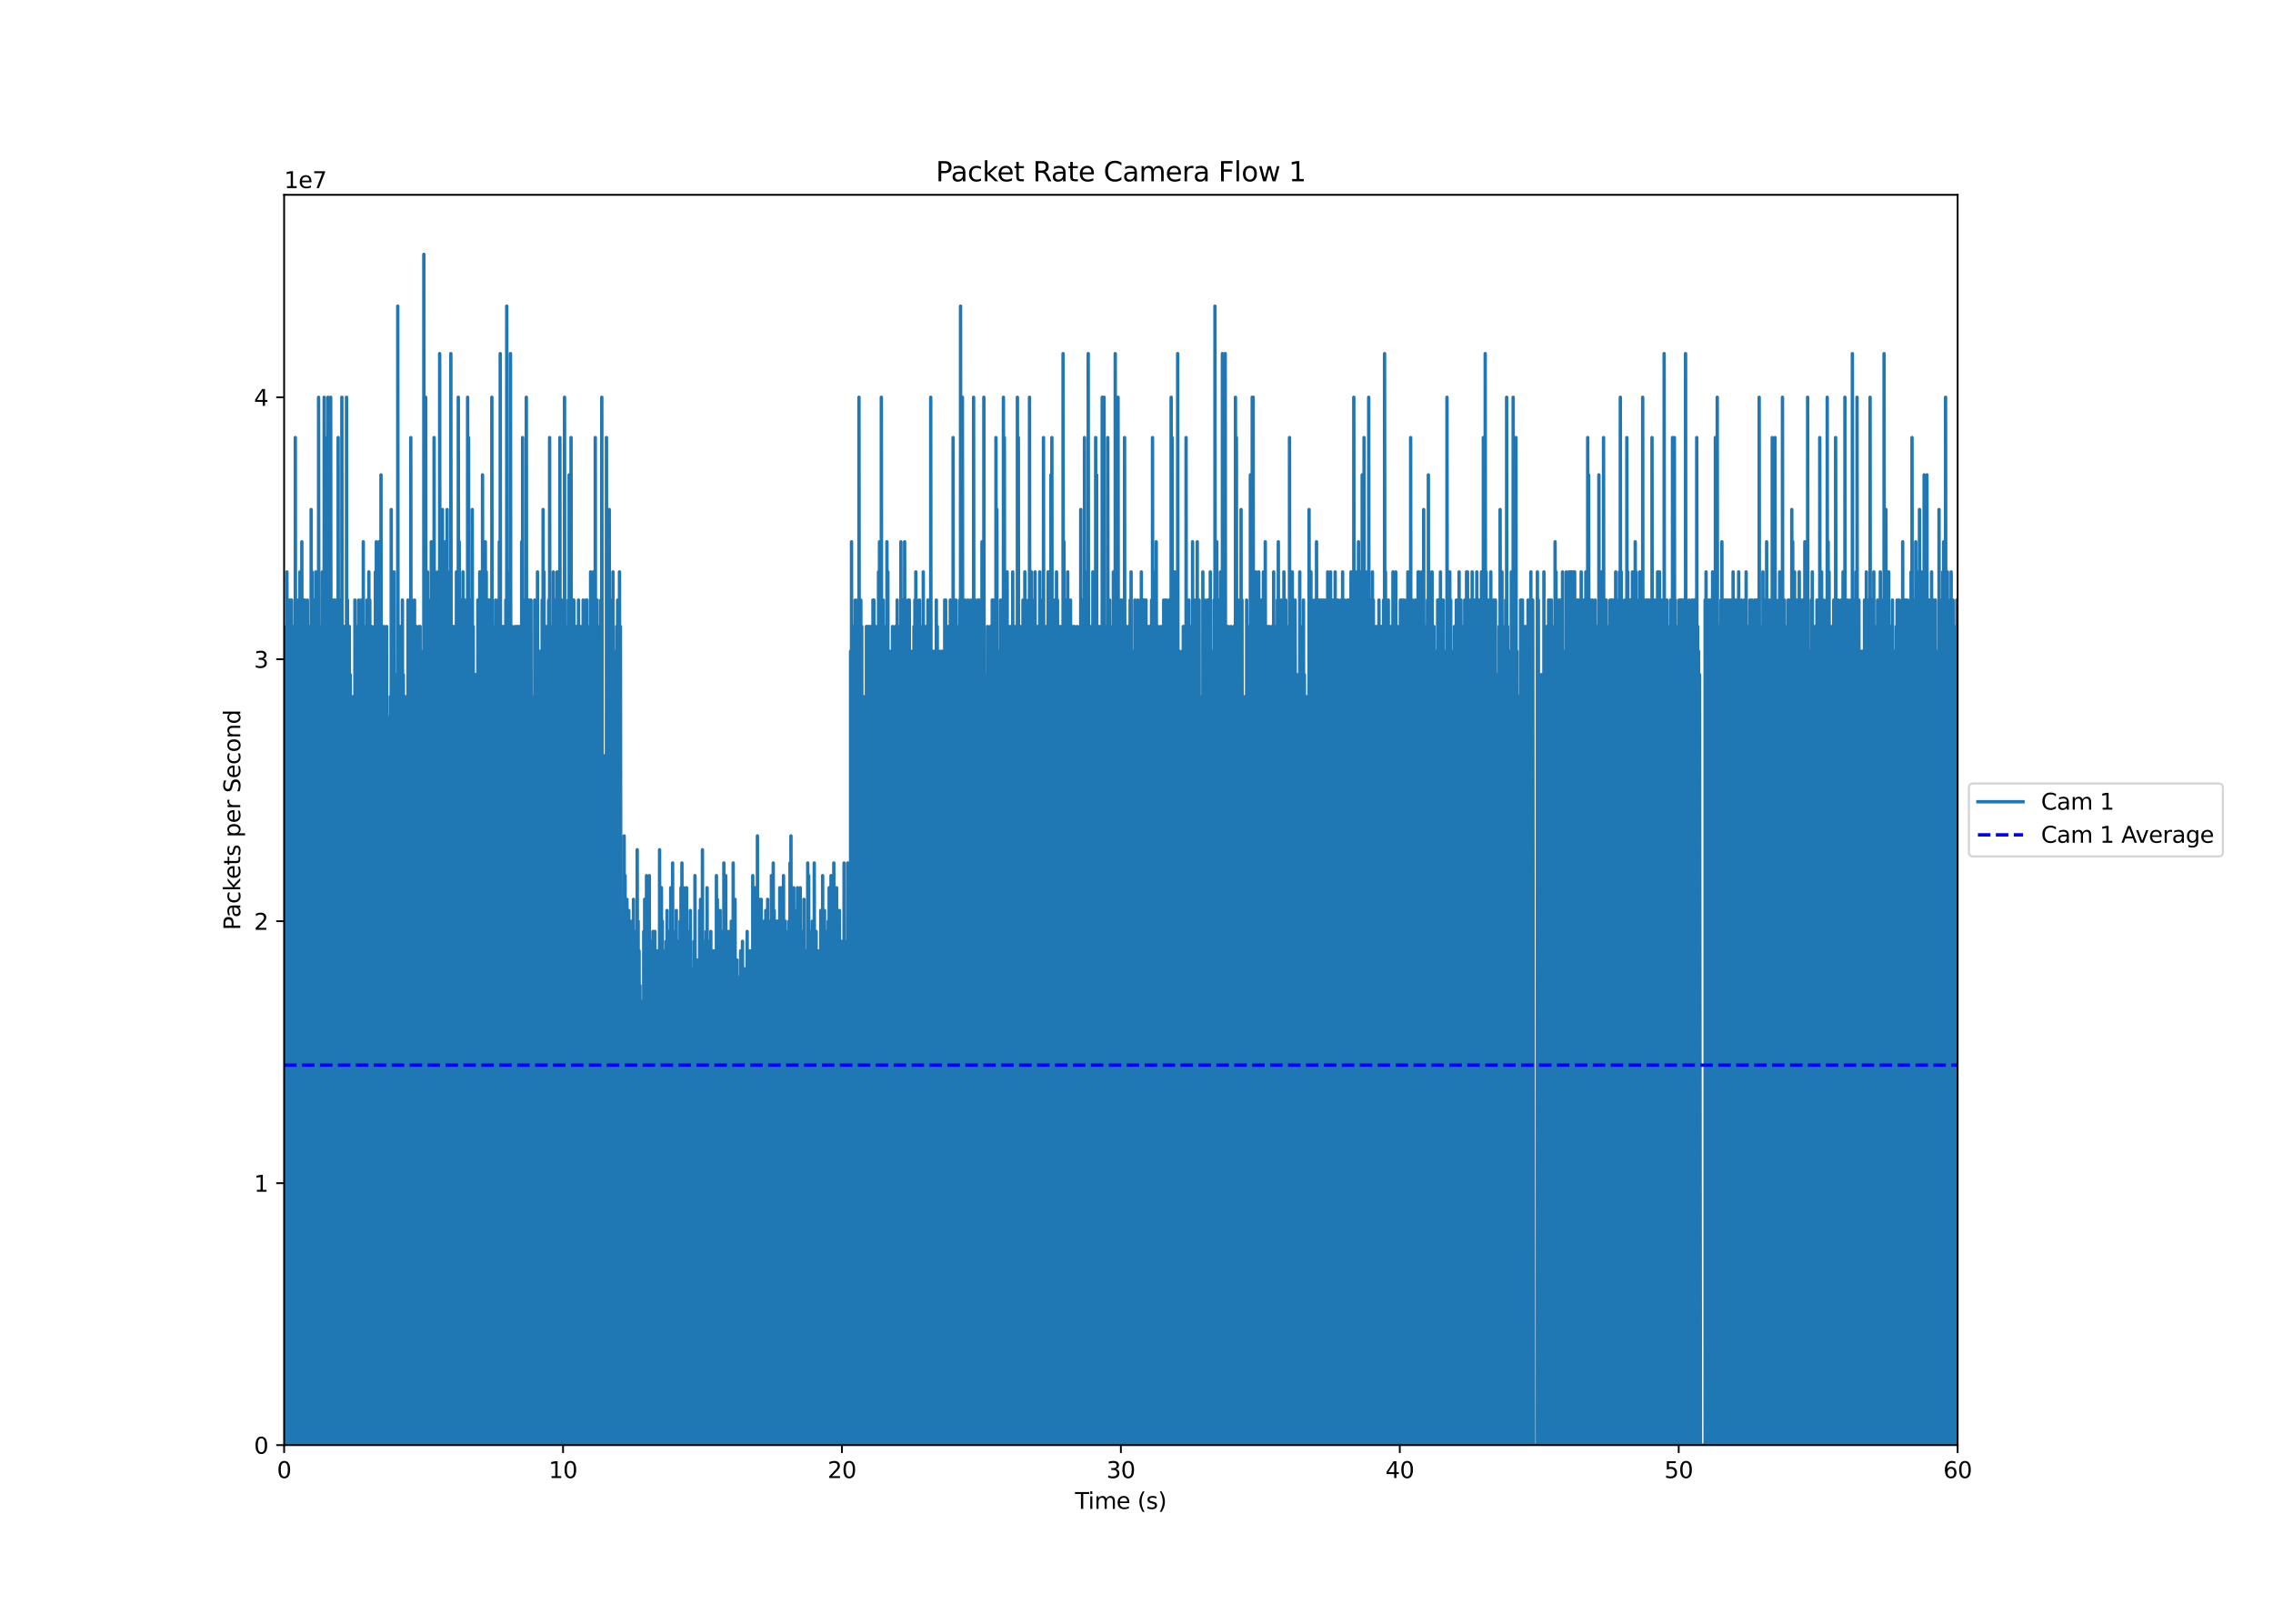 <?xml version="1.0" encoding="utf-8" standalone="no"?>
<!DOCTYPE svg PUBLIC "-//W3C//DTD SVG 1.1//EN"
  "http://www.w3.org/Graphics/SVG/1.1/DTD/svg11.dtd">
<svg xmlns:xlink="http://www.w3.org/1999/xlink" width="1008pt" height="720pt" viewBox="0 0 1008 720" xmlns="http://www.w3.org/2000/svg" version="1.1">
 <defs>
  <style type="text/css">*{stroke-linejoin: round; stroke-linecap: butt}</style>
 </defs>
 <g id="figure_1">
  <g id="patch_1">
   <path d="M 0 720 
L 1008 720 
L 1008 0 
L 0 0 
z
" style="fill: #ffffff"/>
  </g>
  <g id="axes_1">
   <g id="patch_2">
    <path d="M 126 640.8 
L 868.14 640.8 
L 868.14 86.4 
L 126 86.4 
z
" style="fill: #ffffff"/>
   </g>
   <g id="matplotlib.axis_1">
    <g id="xtick_1">
     <g id="line2d_1">
      <defs>
       <path id="m9e9aace68e" d="M 0 0 
L 0 3.5 
" style="stroke: #000000; stroke-width: 0.8"/>
      </defs>
      <g>
       <use xlink:href="#m9e9aace68e" x="126" y="640.8" style="stroke: #000000; stroke-width: 0.8"/>
      </g>
     </g>
     <g id="text_1">
      <!-- 0 -->
      <g transform="translate(122.819 655.398) scale(0.1 -0.1)">
       <defs>
        <path id="DejaVuSans-30" d="M 2034 4250 
Q 1547 4250 1301 3770 
Q 1056 3291 1056 2328 
Q 1056 1369 1301 889 
Q 1547 409 2034 409 
Q 2525 409 2770 889 
Q 3016 1369 3016 2328 
Q 3016 3291 2770 3770 
Q 2525 4250 2034 4250 
z
M 2034 4750 
Q 2819 4750 3233 4129 
Q 3647 3509 3647 2328 
Q 3647 1150 3233 529 
Q 2819 -91 2034 -91 
Q 1250 -91 836 529 
Q 422 1150 422 2328 
Q 422 3509 836 4129 
Q 1250 4750 2034 4750 
z
" transform="scale(0.016)"/>
       </defs>
       <use xlink:href="#DejaVuSans-30"/>
      </g>
     </g>
    </g>
    <g id="xtick_2">
     <g id="line2d_2">
      <g>
       <use xlink:href="#m9e9aace68e" x="249.69" y="640.8" style="stroke: #000000; stroke-width: 0.8"/>
      </g>
     </g>
     <g id="text_2">
      <!-- 10 -->
      <g transform="translate(243.327 655.398) scale(0.1 -0.1)">
       <defs>
        <path id="DejaVuSans-31" d="M 794 531 
L 1825 531 
L 1825 4091 
L 703 3866 
L 703 4441 
L 1819 4666 
L 2450 4666 
L 2450 531 
L 3481 531 
L 3481 0 
L 794 0 
L 794 531 
z
" transform="scale(0.016)"/>
       </defs>
       <use xlink:href="#DejaVuSans-31"/>
       <use xlink:href="#DejaVuSans-30" x="63.623"/>
      </g>
     </g>
    </g>
    <g id="xtick_3">
     <g id="line2d_3">
      <g>
       <use xlink:href="#m9e9aace68e" x="373.38" y="640.8" style="stroke: #000000; stroke-width: 0.8"/>
      </g>
     </g>
     <g id="text_3">
      <!-- 20 -->
      <g transform="translate(367.017 655.398) scale(0.1 -0.1)">
       <defs>
        <path id="DejaVuSans-32" d="M 1228 531 
L 3431 531 
L 3431 0 
L 469 0 
L 469 531 
Q 828 903 1448 1529 
Q 2069 2156 2228 2338 
Q 2531 2678 2651 2914 
Q 2772 3150 2772 3378 
Q 2772 3750 2511 3984 
Q 2250 4219 1831 4219 
Q 1534 4219 1204 4116 
Q 875 4013 500 3803 
L 500 4441 
Q 881 4594 1212 4672 
Q 1544 4750 1819 4750 
Q 2544 4750 2975 4387 
Q 3406 4025 3406 3419 
Q 3406 3131 3298 2873 
Q 3191 2616 2906 2266 
Q 2828 2175 2409 1742 
Q 1991 1309 1228 531 
z
" transform="scale(0.016)"/>
       </defs>
       <use xlink:href="#DejaVuSans-32"/>
       <use xlink:href="#DejaVuSans-30" x="63.623"/>
      </g>
     </g>
    </g>
    <g id="xtick_4">
     <g id="line2d_4">
      <g>
       <use xlink:href="#m9e9aace68e" x="497.07" y="640.8" style="stroke: #000000; stroke-width: 0.8"/>
      </g>
     </g>
     <g id="text_4">
      <!-- 30 -->
      <g transform="translate(490.707 655.398) scale(0.1 -0.1)">
       <defs>
        <path id="DejaVuSans-33" d="M 2597 2516 
Q 3050 2419 3304 2112 
Q 3559 1806 3559 1356 
Q 3559 666 3084 287 
Q 2609 -91 1734 -91 
Q 1441 -91 1130 -33 
Q 819 25 488 141 
L 488 750 
Q 750 597 1062 519 
Q 1375 441 1716 441 
Q 2309 441 2620 675 
Q 2931 909 2931 1356 
Q 2931 1769 2642 2001 
Q 2353 2234 1838 2234 
L 1294 2234 
L 1294 2753 
L 1863 2753 
Q 2328 2753 2575 2939 
Q 2822 3125 2822 3475 
Q 2822 3834 2567 4026 
Q 2313 4219 1838 4219 
Q 1578 4219 1281 4162 
Q 984 4106 628 3988 
L 628 4550 
Q 988 4650 1302 4700 
Q 1616 4750 1894 4750 
Q 2613 4750 3031 4423 
Q 3450 4097 3450 3541 
Q 3450 3153 3228 2886 
Q 3006 2619 2597 2516 
z
" transform="scale(0.016)"/>
       </defs>
       <use xlink:href="#DejaVuSans-33"/>
       <use xlink:href="#DejaVuSans-30" x="63.623"/>
      </g>
     </g>
    </g>
    <g id="xtick_5">
     <g id="line2d_5">
      <g>
       <use xlink:href="#m9e9aace68e" x="620.76" y="640.8" style="stroke: #000000; stroke-width: 0.8"/>
      </g>
     </g>
     <g id="text_5">
      <!-- 40 -->
      <g transform="translate(614.398 655.398) scale(0.1 -0.1)">
       <defs>
        <path id="DejaVuSans-34" d="M 2419 4116 
L 825 1625 
L 2419 1625 
L 2419 4116 
z
M 2253 4666 
L 3047 4666 
L 3047 1625 
L 3713 1625 
L 3713 1100 
L 3047 1100 
L 3047 0 
L 2419 0 
L 2419 1100 
L 313 1100 
L 313 1709 
L 2253 4666 
z
" transform="scale(0.016)"/>
       </defs>
       <use xlink:href="#DejaVuSans-34"/>
       <use xlink:href="#DejaVuSans-30" x="63.623"/>
      </g>
     </g>
    </g>
    <g id="xtick_6">
     <g id="line2d_6">
      <g>
       <use xlink:href="#m9e9aace68e" x="744.45" y="640.8" style="stroke: #000000; stroke-width: 0.8"/>
      </g>
     </g>
     <g id="text_6">
      <!-- 50 -->
      <g transform="translate(738.087 655.398) scale(0.1 -0.1)">
       <defs>
        <path id="DejaVuSans-35" d="M 691 4666 
L 3169 4666 
L 3169 4134 
L 1269 4134 
L 1269 2991 
Q 1406 3038 1543 3061 
Q 1681 3084 1819 3084 
Q 2600 3084 3056 2656 
Q 3513 2228 3513 1497 
Q 3513 744 3044 326 
Q 2575 -91 1722 -91 
Q 1428 -91 1123 -41 
Q 819 9 494 109 
L 494 744 
Q 775 591 1075 516 
Q 1375 441 1709 441 
Q 2250 441 2565 725 
Q 2881 1009 2881 1497 
Q 2881 1984 2565 2268 
Q 2250 2553 1709 2553 
Q 1456 2553 1204 2497 
Q 953 2441 691 2322 
L 691 4666 
z
" transform="scale(0.016)"/>
       </defs>
       <use xlink:href="#DejaVuSans-35"/>
       <use xlink:href="#DejaVuSans-30" x="63.623"/>
      </g>
     </g>
    </g>
    <g id="xtick_7">
     <g id="line2d_7">
      <g>
       <use xlink:href="#m9e9aace68e" x="868.14" y="640.8" style="stroke: #000000; stroke-width: 0.8"/>
      </g>
     </g>
     <g id="text_7">
      <!-- 60 -->
      <g transform="translate(861.778 655.398) scale(0.1 -0.1)">
       <defs>
        <path id="DejaVuSans-36" d="M 2113 2584 
Q 1688 2584 1439 2293 
Q 1191 2003 1191 1497 
Q 1191 994 1439 701 
Q 1688 409 2113 409 
Q 2538 409 2786 701 
Q 3034 994 3034 1497 
Q 3034 2003 2786 2293 
Q 2538 2584 2113 2584 
z
M 3366 4563 
L 3366 3988 
Q 3128 4100 2886 4159 
Q 2644 4219 2406 4219 
Q 1781 4219 1451 3797 
Q 1122 3375 1075 2522 
Q 1259 2794 1537 2939 
Q 1816 3084 2150 3084 
Q 2853 3084 3261 2657 
Q 3669 2231 3669 1497 
Q 3669 778 3244 343 
Q 2819 -91 2113 -91 
Q 1303 -91 875 529 
Q 447 1150 447 2328 
Q 447 3434 972 4092 
Q 1497 4750 2381 4750 
Q 2619 4750 2861 4703 
Q 3103 4656 3366 4563 
z
" transform="scale(0.016)"/>
       </defs>
       <use xlink:href="#DejaVuSans-36"/>
       <use xlink:href="#DejaVuSans-30" x="63.623"/>
      </g>
     </g>
    </g>
    <g id="text_8">
     <!-- Time (s) -->
     <g transform="translate(476.741 669.077) scale(0.1 -0.1)">
      <defs>
       <path id="DejaVuSans-54" d="M -19 4666 
L 3928 4666 
L 3928 4134 
L 2272 4134 
L 2272 0 
L 1638 0 
L 1638 4134 
L -19 4134 
L -19 4666 
z
" transform="scale(0.016)"/>
       <path id="DejaVuSans-69" d="M 603 3500 
L 1178 3500 
L 1178 0 
L 603 0 
L 603 3500 
z
M 603 4863 
L 1178 4863 
L 1178 4134 
L 603 4134 
L 603 4863 
z
" transform="scale(0.016)"/>
       <path id="DejaVuSans-6d" d="M 3328 2828 
Q 3544 3216 3844 3400 
Q 4144 3584 4550 3584 
Q 5097 3584 5394 3201 
Q 5691 2819 5691 2113 
L 5691 0 
L 5113 0 
L 5113 2094 
Q 5113 2597 4934 2840 
Q 4756 3084 4391 3084 
Q 3944 3084 3684 2787 
Q 3425 2491 3425 1978 
L 3425 0 
L 2847 0 
L 2847 2094 
Q 2847 2600 2669 2842 
Q 2491 3084 2119 3084 
Q 1678 3084 1418 2786 
Q 1159 2488 1159 1978 
L 1159 0 
L 581 0 
L 581 3500 
L 1159 3500 
L 1159 2956 
Q 1356 3278 1631 3431 
Q 1906 3584 2284 3584 
Q 2666 3584 2933 3390 
Q 3200 3197 3328 2828 
z
" transform="scale(0.016)"/>
       <path id="DejaVuSans-65" d="M 3597 1894 
L 3597 1613 
L 953 1613 
Q 991 1019 1311 708 
Q 1631 397 2203 397 
Q 2534 397 2845 478 
Q 3156 559 3463 722 
L 3463 178 
Q 3153 47 2828 -22 
Q 2503 -91 2169 -91 
Q 1331 -91 842 396 
Q 353 884 353 1716 
Q 353 2575 817 3079 
Q 1281 3584 2069 3584 
Q 2775 3584 3186 3129 
Q 3597 2675 3597 1894 
z
M 3022 2063 
Q 3016 2534 2758 2815 
Q 2500 3097 2075 3097 
Q 1594 3097 1305 2825 
Q 1016 2553 972 2059 
L 3022 2063 
z
" transform="scale(0.016)"/>
       <path id="DejaVuSans-20" transform="scale(0.016)"/>
       <path id="DejaVuSans-28" d="M 1984 4856 
Q 1566 4138 1362 3434 
Q 1159 2731 1159 2009 
Q 1159 1288 1364 580 
Q 1569 -128 1984 -844 
L 1484 -844 
Q 1016 -109 783 600 
Q 550 1309 550 2009 
Q 550 2706 781 3412 
Q 1013 4119 1484 4856 
L 1984 4856 
z
" transform="scale(0.016)"/>
       <path id="DejaVuSans-73" d="M 2834 3397 
L 2834 2853 
Q 2591 2978 2328 3040 
Q 2066 3103 1784 3103 
Q 1356 3103 1142 2972 
Q 928 2841 928 2578 
Q 928 2378 1081 2264 
Q 1234 2150 1697 2047 
L 1894 2003 
Q 2506 1872 2764 1633 
Q 3022 1394 3022 966 
Q 3022 478 2636 193 
Q 2250 -91 1575 -91 
Q 1294 -91 989 -36 
Q 684 19 347 128 
L 347 722 
Q 666 556 975 473 
Q 1284 391 1588 391 
Q 1994 391 2212 530 
Q 2431 669 2431 922 
Q 2431 1156 2273 1281 
Q 2116 1406 1581 1522 
L 1381 1569 
Q 847 1681 609 1914 
Q 372 2147 372 2553 
Q 372 3047 722 3315 
Q 1072 3584 1716 3584 
Q 2034 3584 2315 3537 
Q 2597 3491 2834 3397 
z
" transform="scale(0.016)"/>
       <path id="DejaVuSans-29" d="M 513 4856 
L 1013 4856 
Q 1481 4119 1714 3412 
Q 1947 2706 1947 2009 
Q 1947 1309 1714 600 
Q 1481 -109 1013 -844 
L 513 -844 
Q 928 -128 1133 580 
Q 1338 1288 1338 2009 
Q 1338 2731 1133 3434 
Q 928 4138 513 4856 
z
" transform="scale(0.016)"/>
      </defs>
      <use xlink:href="#DejaVuSans-54"/>
      <use xlink:href="#DejaVuSans-69" x="57.959"/>
      <use xlink:href="#DejaVuSans-6d" x="85.742"/>
      <use xlink:href="#DejaVuSans-65" x="183.154"/>
      <use xlink:href="#DejaVuSans-20" x="244.678"/>
      <use xlink:href="#DejaVuSans-28" x="276.465"/>
      <use xlink:href="#DejaVuSans-73" x="315.479"/>
      <use xlink:href="#DejaVuSans-29" x="367.578"/>
     </g>
    </g>
   </g>
   <g id="matplotlib.axis_2">
    <g id="ytick_1">
     <g id="line2d_8">
      <defs>
       <path id="m0a1049fc97" d="M 0 0 
L -3.5 0 
" style="stroke: #000000; stroke-width: 0.8"/>
      </defs>
      <g>
       <use xlink:href="#m0a1049fc97" x="126" y="640.8" style="stroke: #000000; stroke-width: 0.8"/>
      </g>
     </g>
     <g id="text_9">
      <!-- 0 -->
      <g transform="translate(112.638 644.599) scale(0.1 -0.1)">
       <use xlink:href="#DejaVuSans-30"/>
      </g>
     </g>
    </g>
    <g id="ytick_2">
     <g id="line2d_9">
      <g>
       <use xlink:href="#m0a1049fc97" x="126" y="524.64" style="stroke: #000000; stroke-width: 0.8"/>
      </g>
     </g>
     <g id="text_10">
      <!-- 1 -->
      <g transform="translate(112.638 528.439) scale(0.1 -0.1)">
       <use xlink:href="#DejaVuSans-31"/>
      </g>
     </g>
    </g>
    <g id="ytick_3">
     <g id="line2d_10">
      <g>
       <use xlink:href="#m0a1049fc97" x="126" y="408.48" style="stroke: #000000; stroke-width: 0.8"/>
      </g>
     </g>
     <g id="text_11">
      <!-- 2 -->
      <g transform="translate(112.638 412.279) scale(0.1 -0.1)">
       <use xlink:href="#DejaVuSans-32"/>
      </g>
     </g>
    </g>
    <g id="ytick_4">
     <g id="line2d_11">
      <g>
       <use xlink:href="#m0a1049fc97" x="126" y="292.32" style="stroke: #000000; stroke-width: 0.8"/>
      </g>
     </g>
     <g id="text_12">
      <!-- 3 -->
      <g transform="translate(112.638 296.119) scale(0.1 -0.1)">
       <use xlink:href="#DejaVuSans-33"/>
      </g>
     </g>
    </g>
    <g id="ytick_5">
     <g id="line2d_12">
      <g>
       <use xlink:href="#m0a1049fc97" x="126" y="176.16" style="stroke: #000000; stroke-width: 0.8"/>
      </g>
     </g>
     <g id="text_13">
      <!-- 4 -->
      <g transform="translate(112.638 179.959) scale(0.1 -0.1)">
       <use xlink:href="#DejaVuSans-34"/>
      </g>
     </g>
    </g>
    <g id="text_14">
     <!-- Packets per Second -->
     <g transform="translate(106.558 412.445) rotate(-90) scale(0.1 -0.1)">
      <defs>
       <path id="DejaVuSans-50" d="M 1259 4147 
L 1259 2394 
L 2053 2394 
Q 2494 2394 2734 2622 
Q 2975 2850 2975 3272 
Q 2975 3691 2734 3919 
Q 2494 4147 2053 4147 
L 1259 4147 
z
M 628 4666 
L 2053 4666 
Q 2838 4666 3239 4311 
Q 3641 3956 3641 3272 
Q 3641 2581 3239 2228 
Q 2838 1875 2053 1875 
L 1259 1875 
L 1259 0 
L 628 0 
L 628 4666 
z
" transform="scale(0.016)"/>
       <path id="DejaVuSans-61" d="M 2194 1759 
Q 1497 1759 1228 1600 
Q 959 1441 959 1056 
Q 959 750 1161 570 
Q 1363 391 1709 391 
Q 2188 391 2477 730 
Q 2766 1069 2766 1631 
L 2766 1759 
L 2194 1759 
z
M 3341 1997 
L 3341 0 
L 2766 0 
L 2766 531 
Q 2569 213 2275 61 
Q 1981 -91 1556 -91 
Q 1019 -91 701 211 
Q 384 513 384 1019 
Q 384 1609 779 1909 
Q 1175 2209 1959 2209 
L 2766 2209 
L 2766 2266 
Q 2766 2663 2505 2880 
Q 2244 3097 1772 3097 
Q 1472 3097 1187 3025 
Q 903 2953 641 2809 
L 641 3341 
Q 956 3463 1253 3523 
Q 1550 3584 1831 3584 
Q 2591 3584 2966 3190 
Q 3341 2797 3341 1997 
z
" transform="scale(0.016)"/>
       <path id="DejaVuSans-63" d="M 3122 3366 
L 3122 2828 
Q 2878 2963 2633 3030 
Q 2388 3097 2138 3097 
Q 1578 3097 1268 2742 
Q 959 2388 959 1747 
Q 959 1106 1268 751 
Q 1578 397 2138 397 
Q 2388 397 2633 464 
Q 2878 531 3122 666 
L 3122 134 
Q 2881 22 2623 -34 
Q 2366 -91 2075 -91 
Q 1284 -91 818 406 
Q 353 903 353 1747 
Q 353 2603 823 3093 
Q 1294 3584 2113 3584 
Q 2378 3584 2631 3529 
Q 2884 3475 3122 3366 
z
" transform="scale(0.016)"/>
       <path id="DejaVuSans-6b" d="M 581 4863 
L 1159 4863 
L 1159 1991 
L 2875 3500 
L 3609 3500 
L 1753 1863 
L 3688 0 
L 2938 0 
L 1159 1709 
L 1159 0 
L 581 0 
L 581 4863 
z
" transform="scale(0.016)"/>
       <path id="DejaVuSans-74" d="M 1172 4494 
L 1172 3500 
L 2356 3500 
L 2356 3053 
L 1172 3053 
L 1172 1153 
Q 1172 725 1289 603 
Q 1406 481 1766 481 
L 2356 481 
L 2356 0 
L 1766 0 
Q 1100 0 847 248 
Q 594 497 594 1153 
L 594 3053 
L 172 3053 
L 172 3500 
L 594 3500 
L 594 4494 
L 1172 4494 
z
" transform="scale(0.016)"/>
       <path id="DejaVuSans-70" d="M 1159 525 
L 1159 -1331 
L 581 -1331 
L 581 3500 
L 1159 3500 
L 1159 2969 
Q 1341 3281 1617 3432 
Q 1894 3584 2278 3584 
Q 2916 3584 3314 3078 
Q 3713 2572 3713 1747 
Q 3713 922 3314 415 
Q 2916 -91 2278 -91 
Q 1894 -91 1617 61 
Q 1341 213 1159 525 
z
M 3116 1747 
Q 3116 2381 2855 2742 
Q 2594 3103 2138 3103 
Q 1681 3103 1420 2742 
Q 1159 2381 1159 1747 
Q 1159 1113 1420 752 
Q 1681 391 2138 391 
Q 2594 391 2855 752 
Q 3116 1113 3116 1747 
z
" transform="scale(0.016)"/>
       <path id="DejaVuSans-72" d="M 2631 2963 
Q 2534 3019 2420 3045 
Q 2306 3072 2169 3072 
Q 1681 3072 1420 2755 
Q 1159 2438 1159 1844 
L 1159 0 
L 581 0 
L 581 3500 
L 1159 3500 
L 1159 2956 
Q 1341 3275 1631 3429 
Q 1922 3584 2338 3584 
Q 2397 3584 2469 3576 
Q 2541 3569 2628 3553 
L 2631 2963 
z
" transform="scale(0.016)"/>
       <path id="DejaVuSans-53" d="M 3425 4513 
L 3425 3897 
Q 3066 4069 2747 4153 
Q 2428 4238 2131 4238 
Q 1616 4238 1336 4038 
Q 1056 3838 1056 3469 
Q 1056 3159 1242 3001 
Q 1428 2844 1947 2747 
L 2328 2669 
Q 3034 2534 3370 2195 
Q 3706 1856 3706 1288 
Q 3706 609 3251 259 
Q 2797 -91 1919 -91 
Q 1588 -91 1214 -16 
Q 841 59 441 206 
L 441 856 
Q 825 641 1194 531 
Q 1563 422 1919 422 
Q 2459 422 2753 634 
Q 3047 847 3047 1241 
Q 3047 1584 2836 1778 
Q 2625 1972 2144 2069 
L 1759 2144 
Q 1053 2284 737 2584 
Q 422 2884 422 3419 
Q 422 4038 858 4394 
Q 1294 4750 2059 4750 
Q 2388 4750 2728 4690 
Q 3069 4631 3425 4513 
z
" transform="scale(0.016)"/>
       <path id="DejaVuSans-6f" d="M 1959 3097 
Q 1497 3097 1228 2736 
Q 959 2375 959 1747 
Q 959 1119 1226 758 
Q 1494 397 1959 397 
Q 2419 397 2687 759 
Q 2956 1122 2956 1747 
Q 2956 2369 2687 2733 
Q 2419 3097 1959 3097 
z
M 1959 3584 
Q 2709 3584 3137 3096 
Q 3566 2609 3566 1747 
Q 3566 888 3137 398 
Q 2709 -91 1959 -91 
Q 1206 -91 779 398 
Q 353 888 353 1747 
Q 353 2609 779 3096 
Q 1206 3584 1959 3584 
z
" transform="scale(0.016)"/>
       <path id="DejaVuSans-6e" d="M 3513 2113 
L 3513 0 
L 2938 0 
L 2938 2094 
Q 2938 2591 2744 2837 
Q 2550 3084 2163 3084 
Q 1697 3084 1428 2787 
Q 1159 2491 1159 1978 
L 1159 0 
L 581 0 
L 581 3500 
L 1159 3500 
L 1159 2956 
Q 1366 3272 1645 3428 
Q 1925 3584 2291 3584 
Q 2894 3584 3203 3211 
Q 3513 2838 3513 2113 
z
" transform="scale(0.016)"/>
       <path id="DejaVuSans-64" d="M 2906 2969 
L 2906 4863 
L 3481 4863 
L 3481 0 
L 2906 0 
L 2906 525 
Q 2725 213 2448 61 
Q 2172 -91 1784 -91 
Q 1150 -91 751 415 
Q 353 922 353 1747 
Q 353 2572 751 3078 
Q 1150 3584 1784 3584 
Q 2172 3584 2448 3432 
Q 2725 3281 2906 2969 
z
M 947 1747 
Q 947 1113 1208 752 
Q 1469 391 1925 391 
Q 2381 391 2643 752 
Q 2906 1113 2906 1747 
Q 2906 2381 2643 2742 
Q 2381 3103 1925 3103 
Q 1469 3103 1208 2742 
Q 947 2381 947 1747 
z
" transform="scale(0.016)"/>
      </defs>
      <use xlink:href="#DejaVuSans-50"/>
      <use xlink:href="#DejaVuSans-61" x="55.803"/>
      <use xlink:href="#DejaVuSans-63" x="117.082"/>
      <use xlink:href="#DejaVuSans-6b" x="172.062"/>
      <use xlink:href="#DejaVuSans-65" x="226.348"/>
      <use xlink:href="#DejaVuSans-74" x="287.871"/>
      <use xlink:href="#DejaVuSans-73" x="327.08"/>
      <use xlink:href="#DejaVuSans-20" x="379.18"/>
      <use xlink:href="#DejaVuSans-70" x="410.967"/>
      <use xlink:href="#DejaVuSans-65" x="474.443"/>
      <use xlink:href="#DejaVuSans-72" x="535.967"/>
      <use xlink:href="#DejaVuSans-20" x="577.08"/>
      <use xlink:href="#DejaVuSans-53" x="608.867"/>
      <use xlink:href="#DejaVuSans-65" x="672.344"/>
      <use xlink:href="#DejaVuSans-63" x="733.867"/>
      <use xlink:href="#DejaVuSans-6f" x="788.848"/>
      <use xlink:href="#DejaVuSans-6e" x="850.029"/>
      <use xlink:href="#DejaVuSans-64" x="913.408"/>
     </g>
    </g>
    <g id="text_15">
     <!-- 1e7 -->
     <g transform="translate(126 83.4) scale(0.1 -0.1)">
      <defs>
       <path id="DejaVuSans-37" d="M 525 4666 
L 3525 4666 
L 3525 4397 
L 1831 0 
L 1172 0 
L 2766 4134 
L 525 4134 
L 525 4666 
z
" transform="scale(0.016)"/>
      </defs>
      <use xlink:href="#DejaVuSans-31"/>
      <use xlink:href="#DejaVuSans-65" x="63.623"/>
      <use xlink:href="#DejaVuSans-37" x="125.146"/>
     </g>
    </g>
   </g>
   <g id="line2d_13">
    <path d="M 126 640.2 
L 126.414 640.8 
L 126.414 388.278 
L 126.828 640.8 
L 126.828 277.8 
L 127.24 640.8 
L 127.24 253.6 
L 127.653 640.8 
L 127.653 277.8 
L 128.066 640.8 
L 128.066 299.153 
L 128.479 640.8 
L 128.479 266.09 
L 128.892 640.8 
L 128.892 308.914 
L 129.305 640.8 
L 129.305 266.09 
L 129.718 640.8 
L 129.718 277.8 
L 130.131 640.8 
L 130.131 277.8 
L 130.544 640.8 
L 130.544 288.8 
L 130.957 640.8 
L 130.957 194.031 
L 131.37 640.8 
L 131.37 350.4 
L 131.783 640.8 
L 131.783 266.09 
L 132.196 640.8 
L 132.196 318.133 
L 132.609 640.8 
L 132.609 266.09 
L 133.022 640.8 
L 133.022 253.6 
L 133.435 640.8 
L 133.435 288.8 
L 133.848 640.8 
L 133.848 240.248 
L 134.261 640.8 
L 134.261 318.133 
L 134.674 640.8 
L 134.674 266.09 
L 135.087 640.8 
L 135.087 266.09 
L 135.5 640.8 
L 135.5 350.4 
L 135.913 640.8 
L 135.913 335.116 
L 136.326 640.8 
L 136.326 266.09 
L 136.739 640.8 
L 136.739 277.8 
L 137.152 640.8 
L 137.152 277.8 
L 137.565 640.8 
L 137.565 335.116 
L 137.978 640.8 
L 137.978 225.943 
L 138.391 640.8 
L 138.391 253.6 
L 138.804 640.8 
L 138.804 277.8 
L 139.217 640.8 
L 139.217 266.09 
L 139.63 640.8 
L 139.63 326.854 
L 140.043 640.8 
L 140.043 253.6 
L 140.456 640.8 
L 140.456 266.09 
L 140.869 640.8 
L 140.869 326.854 
L 141.282 640.8 
L 141.282 176.16 
L 141.695 640.8 
L 141.695 277.8 
L 142.108 640.8 
L 142.108 318.133 
L 142.521 640.8 
L 142.521 335.116 
L 142.934 640.8 
L 142.934 253.6 
L 143.347 640.8 
L 143.347 335.116 
L 143.76 640.8 
L 143.76 176.16 
L 144.173 640.8 
L 144.173 194.031 
L 144.586 640.8 
L 144.586 326.854 
L 144.998 640.8 
L 144.998 288.8 
L 145.412 640.8 
L 145.412 176.16 
L 145.825 640.8 
L 145.825 326.854 
L 146.237 640.8 
L 146.238 640.229 
L 146.651 640.8 
L 146.651 176.16 
L 147.064 640.8 
L 147.064 318.133 
L 147.476 640.8 
L 147.476 299.153 
L 147.889 640.8 
L 147.889 266.09 
L 148.303 640.8 
L 148.303 335.116 
L 148.715 640.8 
L 148.715 266.09 
L 149.129 640.8 
L 149.129 277.8 
L 149.542 640.8 
L 149.542 326.854 
L 149.954 640.8 
L 149.954 194.031 
L 150.368 640.8 
L 150.368 335.116 
L 150.781 640.8 
L 150.781 318.133 
L 151.193 640.8 
L 151.193 266.09 
L 151.607 640.8 
L 151.607 176.16 
L 152.02 640.8 
L 152.02 640.27 
L 152.433 640.8 
L 152.433 277.8 
L 152.846 640.8 
L 152.846 277.8 
L 153.259 640.8 
L 153.259 308.914 
L 153.672 640.8 
L 153.672 176.16 
L 154.085 640.8 
L 154.085 266.09 
L 154.498 640.8 
L 154.498 318.133 
L 154.911 640.8 
L 154.911 277.8 
L 155.324 640.8 
L 155.324 299.153 
L 155.737 640.8 
L 155.737 326.854 
L 156.15 640.8 
L 156.15 335.116 
L 156.563 640.8 
L 156.563 308.914 
L 156.976 640.8 
L 156.976 326.854 
L 157.389 640.8 
L 157.389 266.09 
L 157.802 640.8 
L 157.802 277.8 
L 158.215 640.8 
L 158.215 335.116 
L 158.628 640.8 
L 158.628 299.153 
L 159.041 640.8 
L 159.041 266.09 
L 159.454 640.8 
L 159.454 318.133 
L 159.867 640.8 
L 159.867 277.8 
L 160.28 640.8 
L 160.28 266.09 
L 160.693 640.8 
L 160.693 326.854 
L 161.106 640.8 
L 161.106 240.248 
L 161.519 640.8 
L 161.519 277.8 
L 161.933 640.8 
L 161.933 326.854 
L 162.345 640.8 
L 162.345 277.8 
L 162.758 640.8 
L 162.758 266.09 
L 163.172 640.8 
L 163.172 326.854 
L 163.585 640.8 
L 163.585 253.6 
L 163.998 640.8 
L 163.998 266.09 
L 164.411 640.8 
L 164.411 326.854 
L 164.824 640.8 
L 164.824 277.8 
L 165.237 640.8 
L 165.237 288.8 
L 165.65 640.8 
L 165.65 342.954 
L 166.063 640.8 
L 166.063 277.8 
L 166.476 640.8 
L 166.476 253.6 
L 166.889 640.8 
L 166.889 240.248 
L 167.302 640.8 
L 167.302 277.8 
L 167.715 640.8 
L 167.715 277.8 
L 168.128 640.8 
L 168.128 240.248 
L 168.541 640.8 
L 168.541 266.09 
L 168.954 640.8 
L 168.954 210.578 
L 169.367 640.8 
L 169.367 326.854 
L 169.78 640.8 
L 169.781 640.229 
L 170.193 640.8 
L 170.193 277.8 
L 170.607 640.8 
L 170.607 318.133 
L 171.019 640.8 
L 171.019 288.8 
L 171.433 640.8 
L 171.433 277.8 
L 171.846 640.8 
L 171.846 326.854 
L 172.259 640.8 
L 172.259 318.133 
L 172.672 640.8 
L 172.672 640.083 
L 173.085 640.8 
L 173.085 308.914 
L 173.498 640.8 
L 173.498 225.943 
L 173.911 640.8 
L 173.911 288.8 
L 174.325 640.8 
L 174.325 308.914 
L 174.737 640.8 
L 174.737 253.6 
L 175.151 640.8 
L 175.151 308.914 
L 175.564 640.8 
L 175.564 318.133 
L 175.977 640.8 
L 175.977 299.153 
L 176.39 640.8 
L 176.39 135.757 
L 176.803 640.8 
L 176.803 326.854 
L 177.216 640.8 
L 177.216 277.8 
L 177.629 640.8 
L 177.629 277.8 
L 178.042 640.8 
L 178.042 335.116 
L 178.455 640.8 
L 178.455 266.09 
L 178.868 640.8 
L 178.868 299.153 
L 179.281 640.8 
L 179.281 326.854 
L 179.694 640.8 
L 179.694 308.914 
L 180.108 640.8 
L 180.108 326.854 
L 180.521 640.8 
L 180.521 318.133 
L 180.934 640.8 
L 180.934 266.09 
L 181.347 640.8 
L 181.347 277.8 
L 181.76 640.8 
L 181.76 326.854 
L 182.173 640.8 
L 182.173 194.031 
L 182.586 640.8 
L 182.586 266.09 
L 182.999 640.8 
L 182.999 326.854 
L 183.412 640.8 
L 183.412 288.8 
L 183.825 640.8 
L 183.825 266.09 
L 184.238 640.8 
L 184.238 318.133 
L 184.651 640.8 
L 184.651 277.8 
L 185.064 640.8 
L 185.064 299.153 
L 185.478 640.8 
L 185.478 318.133 
L 185.891 640.8 
L 185.891 277.8 
L 186.304 640.8 
L 186.304 277.8 
L 186.717 640.8 
L 186.717 326.854 
L 187.13 640.8 
L 187.13 299.153 
L 187.543 640.8 
L 187.543 288.8 
L 187.956 640.8 
L 187.956 112.8 
L 188.369 640.8 
L 188.369 266.09 
L 188.782 640.8 
L 188.782 176.16 
L 189.196 640.8 
L 189.196 318.133 
L 189.609 640.8 
L 189.609 253.6 
L 190.022 640.8 
L 190.022 335.116 
L 190.435 640.8 
L 190.435 326.854 
L 190.848 640.8 
L 190.848 266.09 
L 191.261 640.8 
L 191.261 240.248 
L 191.675 640.8 
L 191.675 308.914 
L 192.087 640.8 
L 192.087 266.09 
L 192.501 640.8 
L 192.501 194.031 
L 192.914 640.8 
L 192.914 253.6 
L 193.327 640.8 
L 193.327 266.09 
L 193.74 640.8 
L 193.74 266.09 
L 194.153 640.8 
L 194.153 253.6 
L 194.566 640.8 
L 194.566 299.153 
L 194.979 640.8 
L 194.979 156.8 
L 195.392 640.8 
L 195.392 318.133 
L 195.805 640.8 
L 195.805 266.09 
L 196.218 640.8 
L 196.218 225.943 
L 196.632 640.8 
L 196.632 240.248 
L 197.045 640.8 
L 197.045 277.8 
L 197.458 640.8 
L 197.458 240.248 
L 197.871 640.8 
L 197.871 335.116 
L 198.284 640.8 
L 198.284 225.943 
L 198.697 640.8 
L 198.697 253.6 
L 199.111 640.8 
L 199.111 335.116 
L 199.524 640.8 
L 199.524 288.8 
L 199.937 640.8 
L 199.937 156.8 
L 200.35 640.8 
L 200.35 326.854 
L 200.763 640.8 
L 200.763 277.8 
L 201.176 640.8 
L 201.176 277.8 
L 201.59 640.8 
L 201.59 342.954 
L 202.003 640.8 
L 202.003 288.8 
L 202.416 640.8 
L 202.416 253.6 
L 202.829 640.8 
L 202.829 326.854 
L 203.242 640.8 
L 203.242 176.16 
L 203.655 640.8 
L 203.655 240.248 
L 204.069 640.8 
L 204.069 308.914 
L 204.482 640.8 
L 204.482 266.09 
L 204.895 640.8 
L 204.895 266.09 
L 205.308 640.8 
L 205.308 253.6 
L 205.721 640.8 
L 205.721 640.328 
L 206.134 640.8 
L 206.134 266.09 
L 206.547 640.8 
L 206.548 640.262 
L 206.961 640.8 
L 206.961 288.8 
L 207.374 640.8 
L 207.374 176.16 
L 207.787 640.8 
L 207.787 194.031 
L 208.2 640.8 
L 208.2 318.133 
L 208.613 640.8 
L 208.613 266.09 
L 209.027 640.8 
L 209.027 318.133 
L 209.44 640.8 
L 209.44 225.943 
L 209.853 640.8 
L 209.853 277.8 
L 210.266 640.8 
L 210.266 326.854 
L 210.679 640.8 
L 210.679 299.153 
L 211.092 640.8 
L 211.092 299.153 
L 211.506 640.8 
L 211.506 299.153 
L 211.919 640.8 
L 211.919 266.09 
L 212.332 640.8 
L 212.332 277.8 
L 212.745 640.8 
L 212.745 253.6 
L 213.158 640.8 
L 213.158 253.6 
L 213.572 640.8 
L 213.572 253.6 
L 213.985 640.8 
L 213.985 210.578 
L 214.398 640.8 
L 214.398 288.8 
L 214.811 640.8 
L 214.811 253.6 
L 215.224 640.8 
L 215.224 240.248 
L 215.637 640.8 
L 215.637 253.6 
L 216.051 640.8 
L 216.051 266.09 
L 216.464 640.8 
L 216.464 266.09 
L 216.877 640.8 
L 216.877 266.09 
L 217.29 640.8 
L 217.29 266.09 
L 217.704 640.8 
L 217.704 326.854 
L 218.117 640.8 
L 218.117 176.16 
L 218.53 640.8 
L 218.53 277.8 
L 218.943 640.8 
L 218.943 299.153 
L 219.356 640.8 
L 219.356 357.483 
L 219.769 640.8 
L 219.769 266.09 
L 220.183 640.8 
L 220.183 335.116 
L 220.596 640.8 
L 220.596 318.133 
L 221.009 640.8 
L 221.009 266.09 
L 221.422 640.8 
L 221.422 240.248 
L 221.835 640.8 
L 221.835 156.8 
L 222.248 640.8 
L 222.248 277.8 
L 222.662 640.8 
L 222.662 326.854 
L 223.075 640.8 
L 223.075 277.8 
L 223.488 640.8 
L 223.488 277.8 
L 223.901 640.8 
L 223.901 308.914 
L 224.314 640.8 
L 224.314 266.09 
L 224.728 640.8 
L 224.728 135.757 
L 225.141 640.8 
L 225.141 253.6 
L 225.554 640.8 
L 225.554 277.8 
L 225.967 640.8 
L 225.967 288.8 
L 226.381 640.8 
L 226.381 156.8 
L 226.794 640.8 
L 226.794 350.4 
L 227.207 640.8 
L 227.207 277.8 
L 227.62 640.8 
L 227.62 299.153 
L 228.033 640.8 
L 228.033 335.116 
L 228.446 640.8 
L 228.446 277.8 
L 228.86 640.8 
L 228.86 318.133 
L 229.273 640.8 
L 229.273 277.8 
L 229.686 640.8 
L 229.686 277.8 
L 230.099 640.8 
L 230.1 640.243 
L 230.512 640.8 
L 230.512 277.8 
L 230.926 640.8 
L 230.926 318.133 
L 231.339 640.8 
L 231.339 240.248 
L 231.752 640.8 
L 231.752 194.031 
L 232.165 640.8 
L 232.165 266.09 
L 232.578 640.8 
L 232.578 318.133 
L 232.991 640.8 
L 232.991 335.116 
L 233.405 640.8 
L 233.405 176.16 
L 233.818 640.8 
L 233.818 326.854 
L 234.231 640.8 
L 234.231 266.09 
L 234.644 640.8 
L 234.644 266.09 
L 235.058 640.8 
L 235.058 308.914 
L 235.471 640.8 
L 235.471 266.09 
L 235.884 640.8 
L 235.884 308.914 
L 236.297 640.8 
L 236.297 342.954 
L 236.71 640.8 
L 236.71 308.914 
L 237.124 640.8 
L 237.124 266.09 
L 237.537 640.8 
L 237.537 370.66 
L 237.95 640.8 
L 237.95 364.229 
L 238.363 640.8 
L 238.363 253.6 
L 238.776 640.8 
L 238.776 288.8 
L 239.19 640.8 
L 239.19 350.4 
L 239.603 640.8 
L 239.603 288.8 
L 240.016 640.8 
L 240.016 288.8 
L 240.429 640.8 
L 240.429 266.09 
L 240.842 640.8 
L 240.842 225.943 
L 241.256 640.8 
L 241.256 253.6 
L 241.669 640.8 
L 241.669 364.229 
L 242.082 640.8 
L 242.082 277.8 
L 242.495 640.8 
L 242.495 350.4 
L 242.908 640.8 
L 242.908 288.8 
L 243.322 640.8 
L 243.322 266.09 
L 243.735 640.8 
L 243.735 194.031 
L 244.148 640.8 
L 244.148 277.8 
L 244.561 640.8 
L 244.561 308.914 
L 244.974 640.8 
L 244.974 308.914 
L 245.388 640.8 
L 245.388 253.6 
L 245.801 640.8 
L 245.801 277.8 
L 246.214 640.8 
L 246.214 266.09 
L 246.627 640.8 
L 246.627 266.09 
L 247.041 640.8 
L 247.041 253.6 
L 247.454 640.8 
L 247.454 277.8 
L 247.867 640.8 
L 247.867 640.483 
L 248.28 640.8 
L 248.28 194.031 
L 248.693 640.8 
L 248.693 318.133 
L 249.107 640.8 
L 249.107 266.09 
L 249.52 640.8 
L 249.52 288.8 
L 249.933 640.8 
L 249.933 288.8 
L 250.346 640.8 
L 250.346 176.16 
L 250.759 640.8 
L 250.759 277.8 
L 251.173 640.8 
L 251.173 326.854 
L 251.586 640.8 
L 251.586 342.954 
L 251.999 640.8 
L 251.999 266.09 
L 252.412 640.8 
L 252.412 210.578 
L 252.825 640.8 
L 252.825 253.6 
L 253.239 640.8 
L 253.239 194.031 
L 253.652 640.8 
L 253.652 266.09 
L 254.065 640.8 
L 254.065 266.09 
L 254.478 640.8 
L 254.478 266.09 
L 254.892 640.8 
L 254.892 277.8 
L 255.305 640.8 
L 255.305 277.8 
L 255.718 640.8 
L 255.718 277.8 
L 256.131 640.8 
L 256.131 335.116 
L 256.544 640.8 
L 256.544 266.09 
L 256.958 640.8 
L 256.958 277.8 
L 257.371 640.8 
L 257.371 277.8 
L 257.784 640.8 
L 257.784 288.8 
L 258.197 640.8 
L 258.197 277.8 
L 258.61 640.8 
L 258.61 266.09 
L 259.024 640.8 
L 259.024 335.116 
L 259.437 640.8 
L 259.437 342.954 
L 259.85 640.8 
L 259.85 266.09 
L 260.263 640.8 
L 260.263 266.09 
L 260.677 640.8 
L 260.677 288.8 
L 261.09 640.8 
L 261.09 335.116 
L 261.503 640.8 
L 261.503 277.8 
L 261.916 640.8 
L 261.916 253.6 
L 262.329 640.8 
L 262.329 326.854 
L 262.743 640.8 
L 262.743 266.09 
L 263.156 640.8 
L 263.156 253.6 
L 263.569 640.8 
L 263.569 277.8 
L 263.982 640.8 
L 263.982 194.031 
L 264.396 640.8 
L 264.396 277.8 
L 264.809 640.8 
L 264.809 266.09 
L 265.222 640.8 
L 265.222 326.854 
L 265.635 640.8 
L 265.635 370.66 
L 266.048 640.8 
L 266.048 277.8 
L 266.462 640.8 
L 266.462 266.09 
L 266.875 640.8 
L 266.875 176.16 
L 267.288 640.8 
L 267.288 335.116 
L 267.701 640.8 
L 267.701 335.116 
L 268.115 640.8 
L 268.115 342.954 
L 268.528 640.8 
L 268.528 335.116 
L 268.941 640.8 
L 268.941 194.031 
L 269.354 640.8 
L 269.354 277.8 
L 269.767 640.8 
L 269.767 342.954 
L 270.181 640.8 
L 270.181 225.943 
L 270.594 640.8 
L 270.594 335.116 
L 271.007 640.8 
L 271.007 277.8 
L 271.42 640.8 
L 271.42 266.09 
L 271.834 640.8 
L 271.834 253.6 
L 272.247 640.8 
L 272.247 308.914 
L 272.66 640.8 
L 272.66 288.8 
L 273.073 640.8 
L 273.073 299.153 
L 273.486 640.8 
L 273.486 277.8 
L 273.9 640.8 
L 273.9 266.09 
L 274.313 640.8 
L 274.313 277.8 
L 274.726 640.8 
L 274.726 253.6 
L 275.14 640.8 
L 275.14 277.8 
L 275.553 640.8 
L 275.553 429.6 
L 275.966 640.8 
L 275.966 417.415 
L 276.379 640.8 
L 276.379 532.239 
L 276.792 640.8 
L 276.792 370.66 
L 277.206 640.8 
L 277.206 388.278 
L 277.619 640.8 
L 277.619 403.739 
L 278.032 640.8 
L 278.032 398.8 
L 278.445 640.8 
L 278.445 403.739 
L 278.858 640.8 
L 278.858 403.739 
L 279.272 640.8 
L 279.272 450.374 
L 279.685 640.8 
L 279.685 408.48 
L 280.098 640.8 
L 280.098 429.6 
L 280.511 640.8 
L 280.511 421.63 
L 280.925 640.8 
L 280.925 398.8 
L 281.338 640.8 
L 281.338 440.524 
L 281.751 640.8 
L 281.751 413.035 
L 282.164 640.8 
L 282.164 450.374 
L 282.578 640.8 
L 282.578 376.8 
L 282.991 640.8 
L 282.991 408.48 
L 283.404 640.8 
L 283.404 421.63 
L 283.817 640.8 
L 283.817 437.011 
L 284.23 640.8 
L 284.23 450.374 
L 284.644 640.8 
L 284.644 536.151 
L 285.057 640.8 
L 285.057 443.919 
L 285.47 640.8 
L 285.47 413.035 
L 285.883 640.8 
L 285.883 398.8 
L 286.297 640.8 
L 286.297 421.63 
L 286.71 640.8 
L 286.71 388.278 
L 287.123 640.8 
L 287.123 425.689 
L 287.536 640.8 
L 287.536 408.48 
L 287.95 640.8 
L 287.95 388.278 
L 288.363 640.8 
L 288.363 417.415 
L 288.776 640.8 
L 288.776 440.524 
L 289.189 640.8 
L 289.189 440.524 
L 289.602 640.8 
L 289.602 413.035 
L 290.016 640.8 
L 290.016 440.524 
L 290.429 640.8 
L 290.429 413.035 
L 290.842 640.8 
L 290.842 429.6 
L 291.255 640.8 
L 291.255 450.374 
L 291.668 640.8 
L 291.668 421.63 
L 292.082 640.8 
L 292.082 433.371 
L 292.495 640.8 
L 292.495 376.8 
L 292.908 640.8 
L 292.908 398.8 
L 293.321 640.8 
L 293.321 393.651 
L 293.735 640.8 
L 293.735 408.48 
L 294.148 640.8 
L 294.148 421.63 
L 294.561 640.8 
L 294.561 425.689 
L 294.974 640.8 
L 294.974 450.374 
L 295.388 640.8 
L 295.388 417.415 
L 295.801 640.8 
L 295.801 403.739 
L 296.214 640.8 
L 296.214 447.2 
L 296.627 640.8 
L 296.627 413.035 
L 297.04 640.8 
L 297.04 437.011 
L 297.454 640.8 
L 297.454 393.651 
L 297.867 640.8 
L 297.867 408.48 
L 298.28 640.8 
L 298.28 382.667 
L 298.693 640.8 
L 298.693 413.035 
L 299.107 640.8 
L 299.107 437.011 
L 299.52 640.8 
L 299.52 413.035 
L 299.933 640.8 
L 299.933 403.739 
L 300.346 640.8 
L 300.346 417.415 
L 300.76 640.8 
L 300.76 425.689 
L 301.173 640.8 
L 301.173 417.415 
L 301.586 640.8 
L 301.586 408.48 
L 301.999 640.8 
L 301.999 393.651 
L 302.412 640.8 
L 302.412 382.667 
L 302.826 640.8 
L 302.826 421.63 
L 303.239 640.8 
L 303.239 393.651 
L 303.652 640.8 
L 303.652 408.48 
L 304.065 640.8 
L 304.065 408.48 
L 304.478 640.8 
L 304.478 393.651 
L 304.892 640.8 
L 304.892 413.035 
L 305.718 640.8 
L 305.718 437.011 
L 306.131 640.8 
L 306.131 403.739 
L 306.958 640.8 
L 306.958 450.374 
L 307.371 640.8 
L 307.371 429.6 
L 307.784 640.8 
L 307.784 417.415 
L 308.197 640.8 
L 308.197 388.278 
L 308.611 640.8 
L 308.611 425.689 
L 309.024 640.8 
L 309.024 425.689 
L 309.437 640.8 
L 309.437 433.371 
L 309.85 640.8 
L 309.85 429.6 
L 310.264 640.8 
L 310.264 403.739 
L 310.677 640.8 
L 310.677 398.8 
L 311.09 640.8 
L 311.09 408.48 
L 311.503 640.8 
L 311.503 376.8 
L 311.916 640.8 
L 311.916 417.415 
L 312.33 640.8 
L 312.33 462.092 
L 312.743 640.8 
L 312.743 421.63 
L 313.156 640.8 
L 313.156 413.035 
L 313.569 640.8 
L 313.569 393.651 
L 313.983 640.8 
L 313.983 417.415 
L 314.396 640.8 
L 314.396 456.419 
L 314.809 640.8 
L 314.809 437.011 
L 315.222 640.8 
L 315.222 413.035 
L 315.635 640.8 
L 315.635 464.8 
L 316.049 640.8 
L 316.049 437.011 
L 316.462 640.8 
L 316.462 421.63 
L 316.875 640.8 
L 316.875 437.011 
L 317.288 640.8 
L 317.288 425.689 
L 317.702 640.8 
L 317.702 388.278 
L 318.115 640.8 
L 318.115 398.8 
L 318.528 640.8 
L 318.528 408.48 
L 318.941 640.8 
L 318.941 447.2 
L 319.354 640.8 
L 319.354 403.739 
L 319.768 640.8 
L 319.768 429.6 
L 320.181 640.8 
L 320.181 413.035 
L 320.594 640.8 
L 320.594 447.2 
L 321.008 640.8 
L 321.008 382.667 
L 321.421 640.8 
L 321.421 425.689 
L 321.834 640.8 
L 321.834 388.278 
L 322.247 640.8 
L 322.247 421.63 
L 322.661 640.8 
L 322.661 413.035 
L 323.074 640.8 
L 323.074 421.63 
L 323.487 640.8 
L 323.487 413.035 
L 323.9 640.8 
L 323.9 467.427 
L 324.314 640.8 
L 324.314 408.48 
L 324.727 640.8 
L 324.727 429.6 
L 325.14 640.8 
L 325.14 382.667 
L 325.553 640.8 
L 325.553 437.011 
L 325.966 640.8 
L 325.966 398.8 
L 326.38 640.8 
L 326.38 639.445 
L 326.793 640.8 
L 326.793 425.689 
L 327.206 640.8 
L 327.206 437.011 
L 327.619 640.8 
L 327.619 433.371 
L 328.033 640.8 
L 328.033 456.419 
L 328.446 640.8 
L 328.446 421.63 
L 328.859 640.8 
L 328.859 447.2 
L 329.272 640.8 
L 329.272 417.415 
L 329.686 640.8 
L 329.686 462.092 
L 330.099 640.8 
L 330.099 429.6 
L 330.512 640.8 
L 330.512 450.374 
L 330.925 640.8 
L 330.925 429.6 
L 331.339 640.8 
L 331.339 413.035 
L 331.752 640.8 
L 331.752 456.419 
L 332.165 640.8 
L 332.165 437.011 
L 332.578 640.8 
L 332.578 421.63 
L 332.991 640.8 
L 332.991 450.374 
L 333.405 640.8 
L 333.405 429.6 
L 333.818 640.8 
L 333.818 388.278 
L 334.231 640.8 
L 334.231 417.415 
L 334.644 640.8 
L 334.644 393.651 
L 335.058 640.8 
L 335.058 393.651 
L 335.471 640.8 
L 335.471 447.2 
L 335.884 640.8 
L 335.884 370.66 
L 336.297 640.8 
L 336.297 398.8 
L 336.711 640.8 
L 336.711 403.739 
L 337.124 640.8 
L 337.124 398.8 
L 337.537 640.8 
L 337.537 398.8 
L 337.95 640.8 
L 337.95 450.374 
L 338.364 640.8 
L 338.364 485.92 
L 338.777 640.8 
L 338.777 408.48 
L 339.19 640.8 
L 339.19 417.415 
L 339.603 640.8 
L 339.603 403.739 
L 340.017 640.8 
L 340.017 433.371 
L 340.43 640.8 
L 340.43 398.8 
L 340.843 640.8 
L 340.843 429.6 
L 341.256 640.8 
L 341.256 421.63 
L 341.67 640.8 
L 341.67 408.48 
L 342.083 640.8 
L 342.083 388.278 
L 342.496 640.8 
L 342.496 417.415 
L 342.909 640.8 
L 342.909 382.667 
L 343.323 640.8 
L 343.323 403.739 
L 343.736 640.8 
L 343.736 421.63 
L 344.149 640.8 
L 344.149 408.48 
L 344.562 640.8 
L 344.562 408.48 
L 344.976 640.8 
L 344.976 408.48 
L 345.389 640.8 
L 345.389 408.48 
L 345.802 640.8 
L 345.802 393.651 
L 346.215 640.8 
L 346.215 408.48 
L 346.628 640.8 
L 346.628 393.651 
L 347.042 640.8 
L 347.042 456.419 
L 347.455 640.8 
L 347.455 388.278 
L 347.868 640.8 
L 347.868 413.035 
L 348.281 640.8 
L 348.281 408.48 
L 348.695 640.8 
L 348.695 413.035 
L 349.108 640.8 
L 349.108 425.689 
L 349.521 640.8 
L 349.521 447.2 
L 349.934 640.8 
L 349.934 408.48 
L 350.348 640.8 
L 350.348 382.667 
L 350.761 640.8 
L 350.761 370.66 
L 351.174 640.8 
L 351.174 437.011 
L 351.587 640.8 
L 351.587 530.171 
L 352.001 640.8 
L 352.001 393.651 
L 352.414 640.8 
L 352.414 403.739 
L 352.827 640.8 
L 352.827 417.415 
L 353.24 640.8 
L 353.24 456.419 
L 353.654 640.8 
L 353.654 393.651 
L 354.067 640.8 
L 354.067 421.63 
L 354.48 640.8 
L 354.48 421.63 
L 354.893 640.8 
L 354.893 393.651 
L 355.307 640.8 
L 355.307 437.011 
L 355.72 640.8 
L 355.72 413.035 
L 356.133 640.8 
L 356.133 425.689 
L 356.546 640.8 
L 356.546 398.8 
L 356.96 640.8 
L 356.96 429.6 
L 357.373 640.8 
L 357.373 421.63 
L 357.786 640.8 
L 357.786 421.63 
L 358.199 640.8 
L 358.199 382.667 
L 358.613 640.8 
L 358.613 388.278 
L 359.026 640.8 
L 359.026 421.63 
L 359.439 640.8 
L 359.439 413.035 
L 359.852 640.8 
L 359.852 413.035 
L 360.266 640.8 
L 360.266 408.48 
L 360.679 640.8 
L 360.679 433.371 
L 361.092 640.8 
L 361.092 382.667 
L 361.505 640.8 
L 361.505 440.524 
L 361.919 640.8 
L 361.919 413.035 
L 362.332 640.8 
L 362.332 421.63 
L 362.745 640.8 
L 362.745 535.2 
L 363.158 640.8 
L 363.158 421.63 
L 363.572 640.8 
L 363.572 456.419 
L 363.985 640.8 
L 363.985 403.739 
L 364.398 640.8 
L 364.398 437.011 
L 364.811 640.8 
L 364.811 388.278 
L 365.225 640.8 
L 365.225 433.371 
L 365.638 640.8 
L 365.638 403.739 
L 366.051 640.8 
L 366.051 433.371 
L 366.464 640.8 
L 366.464 413.035 
L 366.877 640.8 
L 366.877 417.415 
L 367.291 640.8 
L 367.291 408.48 
L 367.704 640.8 
L 367.704 393.651 
L 368.117 640.8 
L 368.117 433.371 
L 368.53 640.8 
L 368.53 388.278 
L 368.944 640.8 
L 368.944 443.919 
L 369.357 640.8 
L 369.357 398.8 
L 369.77 640.8 
L 369.77 382.667 
L 370.183 640.8 
L 370.183 408.48 
L 370.596 640.8 
L 370.596 413.035 
L 371.01 640.8 
L 371.01 393.651 
L 371.423 640.8 
L 371.423 421.63 
L 371.836 640.8 
L 371.836 417.415 
L 372.25 640.8 
L 372.25 403.739 
L 372.663 640.8 
L 372.663 429.6 
L 373.076 640.8 
L 373.076 417.415 
L 373.489 640.8 
L 373.489 417.415 
L 373.902 640.8 
L 373.902 437.011 
L 374.316 640.8 
L 374.316 382.667 
L 374.729 640.8 
L 374.729 417.415 
L 375.142 640.8 
L 375.142 437.011 
L 375.555 640.8 
L 375.555 453.445 
L 375.969 640.8 
L 375.969 382.667 
L 376.382 640.8 
L 376.382 393.651 
L 376.795 640.8 
L 376.795 429.6 
L 377.208 640.8 
L 377.208 288.8 
L 377.622 640.8 
L 377.622 240.248 
L 378.035 640.8 
L 378.035 308.914 
L 378.448 640.8 
L 378.448 277.8 
L 378.861 640.8 
L 378.861 308.914 
L 379.274 640.8 
L 379.274 266.09 
L 379.688 640.8 
L 379.688 277.8 
L 380.101 640.8 
L 380.101 277.8 
L 380.514 640.8 
L 380.514 266.09 
L 380.927 640.8 
L 380.927 176.16 
L 381.341 640.8 
L 381.341 266.09 
L 381.754 640.8 
L 381.754 266.09 
L 382.167 640.8 
L 382.167 277.8 
L 382.58 640.8 
L 382.581 640.285 
L 382.994 640.8 
L 382.994 308.914 
L 383.407 640.8 
L 383.407 308.914 
L 383.82 640.8 
L 383.82 640.249 
L 384.233 640.8 
L 384.233 277.8 
L 384.647 640.8 
L 384.647 277.8 
L 385.06 640.8 
L 385.06 318.133 
L 385.473 640.8 
L 385.473 277.8 
L 385.886 640.8 
L 385.886 277.8 
L 386.3 640.8 
L 386.3 318.133 
L 386.713 640.8 
L 386.713 277.8 
L 387.126 640.8 
L 387.126 266.09 
L 387.539 640.8 
L 387.539 266.09 
L 387.952 640.8 
L 387.952 277.8 
L 388.366 640.8 
L 388.366 277.8 
L 388.779 640.8 
L 388.779 308.914 
L 389.192 640.8 
L 389.192 308.914 
L 389.605 640.8 
L 389.605 253.6 
L 390.019 640.8 
L 390.019 240.248 
L 390.432 640.8 
L 390.432 266.09 
L 390.845 640.8 
L 390.845 176.16 
L 391.258 640.8 
L 391.258 326.854 
L 391.671 640.8 
L 391.671 266.09 
L 392.085 640.8 
L 392.085 318.133 
L 392.498 640.8 
L 392.498 308.914 
L 392.911 640.8 
L 392.911 277.8 
L 393.324 640.8 
L 393.324 240.248 
L 393.738 640.8 
L 393.738 253.6 
L 394.151 640.8 
L 394.151 318.133 
L 394.564 640.8 
L 394.564 288.8 
L 394.978 640.8 
L 394.978 308.914 
L 395.39 640.8 
L 395.39 299.153 
L 395.804 640.8 
L 395.804 277.8 
L 396.217 640.8 
L 396.217 342.954 
L 396.63 640.8 
L 396.63 299.153 
L 397.043 640.8 
L 397.043 277.8 
L 397.457 640.8 
L 397.457 326.854 
L 397.87 640.8 
L 397.87 266.09 
L 398.283 640.8 
L 398.283 277.8 
L 398.697 640.8 
L 398.697 639.443 
L 399.11 640.8 
L 399.11 277.8 
L 399.523 640.8 
L 399.523 240.248 
L 399.937 640.8 
L 399.937 326.854 
L 400.349 640.8 
L 400.349 266.09 
L 400.763 640.8 
L 400.763 342.954 
L 401.176 640.8 
L 401.176 240.248 
L 401.589 640.8 
L 401.589 266.09 
L 402.002 640.8 
L 402.002 277.8 
L 402.416 640.8 
L 402.416 640.292 
L 402.829 640.8 
L 402.829 266.09 
L 403.242 640.8 
L 403.242 266.09 
L 403.656 640.8 
L 403.656 335.116 
L 404.069 640.8 
L 404.069 350.4 
L 404.482 640.8 
L 404.482 288.8 
L 404.895 640.8 
L 404.895 326.854 
L 405.308 640.8 
L 405.308 277.8 
L 405.722 640.8 
L 405.722 266.09 
L 406.135 640.8 
L 406.135 253.6 
L 406.548 640.8 
L 406.548 266.09 
L 406.961 640.8 
L 406.961 277.8 
L 407.375 640.8 
L 407.375 326.854 
L 407.788 640.8 
L 407.788 266.09 
L 408.201 640.8 
L 408.201 277.8 
L 408.614 640.8 
L 408.614 308.914 
L 409.027 640.8 
L 409.027 277.8 
L 409.441 640.8 
L 409.441 253.6 
L 409.854 640.8 
L 409.854 335.116 
L 410.267 640.8 
L 410.267 299.153 
L 410.68 640.8 
L 410.68 277.8 
L 411.094 640.8 
L 411.094 335.116 
L 411.507 640.8 
L 411.507 266.09 
L 411.92 640.8 
L 411.92 277.8 
L 412.334 640.8 
L 412.334 335.116 
L 412.746 640.8 
L 412.746 176.16 
L 413.16 640.8 
L 413.16 288.8 
L 413.573 640.8 
L 413.573 308.914 
L 413.986 640.8 
L 413.986 288.8 
L 414.4 640.8 
L 414.4 288.8 
L 414.813 640.8 
L 414.813 318.133 
L 415.226 640.8 
L 415.226 266.09 
L 415.639 640.8 
L 415.639 277.8 
L 416.053 640.8 
L 416.053 326.854 
L 416.466 640.8 
L 416.466 318.133 
L 416.879 640.8 
L 416.879 288.8 
L 417.292 640.8 
L 417.292 342.954 
L 417.705 640.8 
L 417.705 288.8 
L 418.119 640.8 
L 418.119 288.8 
L 418.532 640.8 
L 418.532 335.116 
L 418.945 640.8 
L 418.945 266.09 
L 419.359 640.8 
L 419.359 266.09 
L 419.772 640.8 
L 419.772 277.8 
L 420.185 640.8 
L 420.185 288.8 
L 420.598 640.8 
L 420.598 277.8 
L 421.012 640.8 
L 421.012 326.854 
L 421.425 640.8 
L 421.425 266.09 
L 421.838 640.8 
L 421.838 277.8 
L 422.252 640.8 
L 422.252 326.854 
L 422.664 640.8 
L 422.664 194.031 
L 423.078 640.8 
L 423.078 266.09 
L 423.491 640.8 
L 423.491 326.854 
L 423.904 640.8 
L 423.904 266.09 
L 424.318 640.8 
L 424.318 277.8 
L 424.731 640.8 
L 424.731 639.965 
L 425.144 640.8 
L 425.144 288.8 
L 425.557 640.8 
L 425.557 266.09 
L 425.971 640.8 
L 425.971 135.757 
L 426.384 640.8 
L 426.384 277.8 
L 426.797 640.8 
L 426.797 176.16 
L 427.21 640.8 
L 427.21 308.914 
L 427.623 640.8 
L 427.623 335.116 
L 428.037 640.8 
L 428.037 266.09 
L 428.45 640.8 
L 428.45 335.116 
L 428.863 640.8 
L 428.863 308.914 
L 429.277 640.8 
L 429.277 266.09 
L 429.69 640.8 
L 429.69 318.133 
L 430.103 640.8 
L 430.103 299.153 
L 430.516 640.8 
L 430.516 266.09 
L 430.93 640.8 
L 430.93 326.854 
L 431.343 640.8 
L 431.343 277.8 
L 431.756 640.8 
L 431.756 176.16 
L 432.169 640.8 
L 432.169 318.133 
L 432.582 640.8 
L 432.582 266.09 
L 433.822 640.8 
L 433.822 266.09 
L 434.236 640.8 
L 434.236 266.09 
L 434.649 640.8 
L 434.649 308.914 
L 435.062 640.8 
L 435.062 318.133 
L 435.475 640.8 
L 435.475 240.248 
L 435.889 640.8 
L 435.889 308.914 
L 436.302 640.8 
L 436.302 176.16 
L 436.715 640.8 
L 436.715 299.153 
L 437.128 640.8 
L 437.128 326.854 
L 437.542 640.8 
L 437.542 299.153 
L 437.955 640.8 
L 437.955 277.8 
L 438.368 640.8 
L 438.368 326.854 
L 438.781 640.8 
L 438.781 318.133 
L 439.195 640.8 
L 439.195 277.8 
L 439.608 640.8 
L 439.608 299.153 
L 440.021 640.8 
L 440.021 266.09 
L 440.434 640.8 
L 440.434 266.09 
L 440.848 640.8 
L 440.848 326.854 
L 441.261 640.8 
L 441.261 266.09 
L 441.674 640.8 
L 441.674 194.031 
L 442.088 640.8 
L 442.088 225.943 
L 442.501 640.8 
L 442.501 308.914 
L 442.914 640.8 
L 442.914 288.8 
L 443.328 640.8 
L 443.328 342.954 
L 443.74 640.8 
L 443.74 266.09 
L 444.154 640.8 
L 444.154 288.8 
L 444.567 640.8 
L 444.567 640.25 
L 444.98 640.8 
L 444.98 176.16 
L 445.394 640.8 
L 445.394 194.031 
L 445.807 640.8 
L 445.807 308.914 
L 446.22 640.8 
L 446.22 266.09 
L 446.633 640.8 
L 446.633 253.6 
L 447.047 640.8 
L 447.047 318.133 
L 447.46 640.8 
L 447.46 308.914 
L 447.873 640.8 
L 447.873 277.8 
L 448.286 640.8 
L 448.286 318.133 
L 448.7 640.8 
L 448.7 277.8 
L 449.113 640.8 
L 449.113 253.6 
L 449.526 640.8 
L 449.526 288.8 
L 449.939 640.8 
L 449.939 288.8 
L 450.353 640.8 
L 450.353 277.8 
L 450.766 640.8 
L 450.766 318.133 
L 451.179 640.8 
L 451.179 176.16 
L 451.592 640.8 
L 451.592 194.031 
L 452.006 640.8 
L 452.006 318.133 
L 452.419 640.8 
L 452.419 277.8 
L 452.832 640.8 
L 452.832 308.914 
L 453.245 640.8 
L 453.245 308.914 
L 453.658 640.8 
L 453.658 266.09 
L 454.072 640.8 
L 454.072 318.133 
L 454.485 640.8 
L 454.485 253.6 
L 454.898 640.8 
L 454.898 266.09 
L 455.312 640.8 
L 455.312 277.8 
L 455.725 640.8 
L 455.725 326.854 
L 456.138 640.8 
L 456.138 266.09 
L 456.551 640.8 
L 456.551 176.16 
L 456.965 640.8 
L 456.965 326.854 
L 457.378 640.8 
L 457.378 253.6 
L 457.791 640.8 
L 457.791 266.09 
L 458.205 640.8 
L 458.205 326.854 
L 458.618 640.8 
L 458.618 299.153 
L 459.031 640.8 
L 459.031 253.6 
L 459.445 640.8 
L 459.445 342.954 
L 459.858 640.8 
L 459.858 308.914 
L 460.271 640.8 
L 460.271 277.8 
L 460.684 640.8 
L 460.684 308.914 
L 461.097 640.8 
L 461.097 253.6 
L 461.511 640.8 
L 461.511 308.914 
L 461.924 640.8 
L 461.924 318.133 
L 462.337 640.8 
L 462.337 266.09 
L 462.75 640.8 
L 462.75 194.031 
L 463.164 640.8 
L 463.164 335.116 
L 463.577 640.8 
L 463.577 299.153 
L 463.99 640.8 
L 463.99 277.8 
L 464.404 640.8 
L 464.404 318.133 
L 464.817 640.8 
L 464.817 253.6 
L 465.23 640.8 
L 465.23 253.6 
L 465.644 640.8 
L 465.644 326.854 
L 466.056 640.8 
L 466.056 210.578 
L 466.47 640.8 
L 466.47 194.031 
L 466.883 640.8 
L 466.883 326.854 
L 467.296 640.8 
L 467.296 288.8 
L 467.709 640.8 
L 467.709 266.09 
L 468.123 640.8 
L 468.123 640.247 
L 468.536 640.8 
L 468.536 253.6 
L 468.949 640.8 
L 468.949 266.09 
L 469.363 640.8 
L 469.363 288.8 
L 469.776 640.8 
L 469.776 308.914 
L 470.189 640.8 
L 470.189 277.8 
L 470.602 640.8 
L 470.602 308.914 
L 471.015 640.8 
L 471.016 277.8 
L 471.429 640.8 
L 471.429 156.8 
L 471.842 640.8 
L 471.842 240.248 
L 472.255 640.8 
L 472.255 308.914 
L 472.669 640.8 
L 472.669 266.09 
L 473.082 640.8 
L 473.082 326.854 
L 473.495 640.8 
L 473.495 253.6 
L 473.908 640.8 
L 473.908 266.09 
L 474.322 640.8 
L 474.322 326.854 
L 474.735 640.8 
L 474.735 266.09 
L 475.148 640.8 
L 475.148 288.8 
L 475.561 640.8 
L 475.561 326.854 
L 475.974 640.8 
L 475.974 277.8 
L 476.388 640.8 
L 476.388 277.8 
L 476.801 640.8 
L 476.801 326.854 
L 477.214 640.8 
L 477.214 318.133 
L 477.627 640.8 
L 477.627 277.8 
L 478.041 640.8 
L 478.041 308.914 
L 478.454 640.8 
L 478.454 288.8 
L 478.867 640.8 
L 478.867 277.8 
L 479.281 640.8 
L 479.281 225.943 
L 479.694 640.8 
L 479.694 299.153 
L 480.107 640.8 
L 480.107 266.09 
L 480.52 640.8 
L 480.52 318.133 
L 480.933 640.8 
L 480.933 194.031 
L 481.347 640.8 
L 481.347 266.09 
L 481.76 640.8 
L 481.76 318.133 
L 482.173 640.8 
L 482.173 253.6 
L 482.586 640.8 
L 482.586 156.8 
L 483 640.8 
L 483 342.954 
L 483.413 640.8 
L 483.413 308.914 
L 483.826 640.8 
L 483.826 277.8 
L 484.24 640.8 
L 484.24 326.854 
L 484.653 640.8 
L 484.653 253.6 
L 485.066 640.8 
L 485.066 308.914 
L 485.48 640.8 
L 485.48 326.854 
L 485.892 640.8 
L 485.892 194.031 
L 486.306 640.8 
L 486.306 210.578 
L 486.719 640.8 
L 486.719 335.116 
L 487.132 640.8 
L 487.132 308.914 
L 487.546 640.8 
L 487.546 277.8 
L 487.959 640.8 
L 487.959 335.116 
L 488.372 640.8 
L 488.372 299.153 
L 488.785 640.8 
L 488.785 176.16 
L 489.199 640.8 
L 489.199 240.248 
L 489.612 640.8 
L 489.612 176.16 
L 490.025 640.8 
L 490.025 288.8 
L 490.439 640.8 
L 490.439 318.133 
L 490.852 640.8 
L 490.852 277.8 
L 491.265 640.8 
L 491.265 194.031 
L 491.678 640.8 
L 491.678 639.973 
L 492.091 640.8 
L 492.091 266.09 
L 492.505 640.8 
L 492.505 277.8 
L 492.918 640.8 
L 492.918 342.954 
L 493.331 640.8 
L 493.331 326.854 
L 493.745 640.8 
L 493.745 253.6 
L 494.158 640.8 
L 494.158 318.133 
L 494.571 640.8 
L 494.571 156.8 
L 494.984 640.8 
L 494.984 253.6 
L 495.398 640.8 
L 495.398 240.248 
L 495.811 640.8 
L 495.811 176.16 
L 496.224 640.8 
L 496.224 318.133 
L 496.638 640.8 
L 496.638 326.854 
L 497.051 640.8 
L 497.051 266.09 
L 497.464 640.8 
L 497.464 266.09 
L 497.878 640.8 
L 497.878 335.116 
L 498.29 640.8 
L 498.29 288.8 
L 498.704 640.8 
L 498.704 194.031 
L 499.117 640.8 
L 499.117 318.133 
L 499.53 640.8 
L 499.53 277.8 
L 499.943 640.8 
L 499.943 277.8 
L 500.357 640.8 
L 500.357 335.116 
L 500.77 640.8 
L 500.77 308.914 
L 501.183 640.8 
L 501.183 266.09 
L 501.597 640.8 
L 501.597 253.6 
L 502.01 640.8 
L 502.01 288.8 
L 502.423 640.8 
L 502.423 288.8 
L 502.837 640.8 
L 502.837 318.133 
L 503.25 640.8 
L 503.25 266.09 
L 503.663 640.8 
L 503.663 288.8 
L 504.076 640.8 
L 504.076 326.854 
L 504.489 640.8 
L 504.489 266.09 
L 504.903 640.8 
L 504.903 277.8 
L 505.316 640.8 
L 505.316 335.116 
L 505.729 640.8 
L 505.729 266.09 
L 506.142 640.8 
L 506.142 253.6 
L 506.556 640.8 
L 506.556 326.854 
L 506.969 640.8 
L 506.969 266.09 
L 507.382 640.8 
L 507.382 266.09 
L 507.796 640.8 
L 507.796 318.133 
L 508.209 640.8 
L 508.209 266.09 
L 508.622 640.8 
L 508.622 277.8 
L 509.035 640.8 
L 509.035 318.133 
L 509.448 640.8 
L 509.448 277.8 
L 509.862 640.8 
L 509.862 277.8 
L 510.275 640.8 
L 510.275 639.964 
L 510.688 640.8 
L 510.688 266.09 
L 511.102 640.8 
L 511.102 194.031 
L 511.515 640.8 
L 511.515 326.854 
L 511.928 640.8 
L 511.928 288.8 
L 512.341 640.8 
L 512.341 253.6 
L 512.755 640.8 
L 512.755 240.248 
L 513.168 640.8 
L 513.168 308.914 
L 513.581 640.8 
L 513.581 277.8 
L 513.994 640.8 
L 513.994 335.116 
L 514.407 640.8 
L 514.407 308.914 
L 514.821 640.8 
L 514.821 277.8 
L 515.234 640.8 
L 515.234 299.153 
L 515.647 640.8 
L 515.647 308.914 
L 516.061 640.8 
L 516.061 266.09 
L 516.474 640.8 
L 516.474 308.914 
L 516.887 640.8 
L 516.887 266.09 
L 517.3 640.8 
L 517.3 266.09 
L 517.714 640.8 
L 517.714 308.914 
L 518.127 640.8 
L 518.127 277.8 
L 518.54 640.8 
L 518.54 266.09 
L 518.954 640.8 
L 518.954 318.133 
L 519.367 640.8 
L 519.367 176.16 
L 519.78 640.8 
L 519.78 194.031 
L 520.193 640.8 
L 520.193 318.133 
L 520.606 640.8 
L 520.606 266.09 
L 521.02 640.8 
L 521.02 253.6 
L 521.433 640.8 
L 521.433 326.854 
L 521.846 640.8 
L 521.846 308.914 
L 522.259 640.8 
L 522.259 156.8 
L 522.673 640.8 
L 522.673 299.153 
L 523.086 640.8 
L 523.086 288.8 
L 523.499 640.8 
L 523.499 308.914 
L 523.913 640.8 
L 523.913 335.116 
L 524.326 640.8 
L 524.326 288.8 
L 524.739 640.8 
L 524.739 277.8 
L 525.152 640.8 
L 525.152 277.8 
L 525.565 640.8 
L 525.565 342.954 
L 525.979 640.8 
L 525.979 194.031 
L 526.392 640.8 
L 526.392 326.854 
L 526.805 640.8 
L 526.805 308.914 
L 527.219 640.8 
L 527.219 266.09 
L 527.632 640.8 
L 527.632 308.914 
L 528.045 640.8 
L 528.045 277.8 
L 528.458 640.8 
L 528.458 308.914 
L 528.872 640.8 
L 528.872 240.248 
L 529.285 640.8 
L 529.285 277.8 
L 529.698 640.8 
L 529.698 266.09 
L 530.111 640.8 
L 530.111 318.133 
L 530.525 640.8 
L 530.525 266.09 
L 530.938 640.8 
L 530.938 240.248 
L 531.351 640.8 
L 531.351 335.116 
L 531.764 640.8 
L 531.764 266.09 
L 532.178 640.8 
L 532.178 308.914 
L 532.591 640.8 
L 532.591 335.116 
L 533.004 640.8 
L 533.004 342.954 
L 533.417 640.8 
L 533.417 253.6 
L 533.831 640.8 
L 533.831 640.258 
L 534.244 640.8 
L 534.244 266.09 
L 534.657 640.8 
L 534.657 288.8 
L 535.07 640.8 
L 535.07 326.854 
L 535.484 640.8 
L 535.484 266.09 
L 535.897 640.8 
L 535.897 266.09 
L 536.723 640.8 
L 536.723 253.6 
L 537.137 640.8 
L 537.137 288.8 
L 537.55 640.8 
L 537.55 318.133 
L 537.963 640.8 
L 537.963 308.914 
L 538.376 640.8 
L 538.376 266.09 
L 538.79 640.8 
L 538.79 135.757 
L 539.203 640.8 
L 539.203 299.153 
L 539.616 640.8 
L 539.616 240.248 
L 540.03 640.8 
L 540.03 326.854 
L 540.443 640.8 
L 540.443 266.09 
L 540.856 640.8 
L 540.856 266.09 
L 541.27 640.8 
L 541.27 253.6 
L 541.683 640.8 
L 541.683 277.8 
L 542.096 640.8 
L 542.096 156.8 
L 542.509 640.8 
L 542.509 326.854 
L 542.923 640.8 
L 542.923 176.16 
L 543.336 640.8 
L 543.336 156.8 
L 543.749 640.8 
L 543.749 318.133 
L 544.162 640.8 
L 544.162 277.8 
L 544.576 640.8 
L 544.576 277.8 
L 544.989 640.8 
L 544.989 318.133 
L 545.402 640.8 
L 545.402 318.133 
L 545.815 640.8 
L 545.815 277.8 
L 546.229 640.8 
L 546.229 326.854 
L 546.642 640.8 
L 546.642 318.133 
L 547.055 640.8 
L 547.055 277.8 
L 547.469 640.8 
L 547.469 326.854 
L 547.882 640.8 
L 547.882 176.16 
L 548.295 640.8 
L 548.295 194.031 
L 548.708 640.8 
L 548.708 335.116 
L 549.121 640.8 
L 549.121 266.09 
L 549.535 640.8 
L 550.361 640.8 
L 550.361 225.943 
L 550.774 640.8 
L 550.774 266.09 
L 551.188 640.8 
L 551.188 640.239 
L 551.601 640.8 
L 551.601 318.133 
L 552.014 640.8 
L 552.014 308.914 
L 552.428 640.8 
L 552.428 640.247 
L 552.841 640.8 
L 552.841 266.09 
L 553.254 640.8 
L 553.254 326.854 
L 553.668 640.8 
L 553.668 639.974 
L 554.081 640.8 
L 554.081 277.8 
L 554.494 640.8 
L 554.494 210.578 
L 554.907 640.8 
L 554.907 240.248 
L 555.32 640.8 
L 555.32 176.16 
L 555.734 640.8 
L 555.734 176.16 
L 556.147 640.8 
L 556.147 318.133 
L 556.56 640.8 
L 556.56 266.09 
L 556.974 640.8 
L 556.974 253.6 
L 557.387 640.8 
L 557.387 318.133 
L 557.8 640.8 
L 557.8 266.09 
L 558.213 640.8 
L 558.213 253.6 
L 558.627 640.8 
L 558.627 326.854 
L 559.04 640.8 
L 559.04 277.8 
L 559.453 640.8 
L 559.453 266.09 
L 559.867 640.8 
L 559.867 326.854 
L 560.28 640.8 
L 560.28 253.6 
L 560.693 640.8 
L 560.693 277.8 
L 561.106 640.8 
L 561.106 240.248 
L 561.519 640.8 
L 561.519 335.116 
L 561.933 640.8 
L 561.933 277.8 
L 562.346 640.8 
L 562.346 318.133 
L 562.759 640.8 
L 562.759 277.8 
L 563.173 640.8 
L 563.173 288.8 
L 563.586 640.8 
L 563.586 318.133 
L 563.999 640.8 
L 563.999 277.8 
L 564.412 640.8 
L 564.412 277.8 
L 564.826 640.8 
L 564.826 253.6 
L 565.239 640.8 
L 565.239 308.914 
L 565.652 640.8 
L 565.652 277.8 
L 566.066 640.8 
L 566.066 335.116 
L 566.479 640.8 
L 566.479 266.09 
L 566.892 640.8 
L 566.892 240.248 
L 567.306 640.8 
L 567.306 326.854 
L 567.719 640.8 
L 567.719 277.8 
L 568.132 640.8 
L 568.132 266.09 
L 568.545 640.8 
L 568.545 326.854 
L 568.958 640.8 
L 568.958 266.09 
L 569.372 640.8 
L 569.372 253.6 
L 569.785 640.8 
L 569.785 318.133 
L 570.198 640.8 
L 570.198 266.09 
L 570.611 640.8 
L 570.611 277.8 
L 571.025 640.8 
L 571.025 326.854 
L 571.438 640.8 
L 571.438 288.8 
L 571.851 640.8 
L 571.851 194.031 
L 572.265 640.8 
L 572.265 318.133 
L 572.678 640.8 
L 572.678 266.09 
L 573.091 640.8 
L 573.091 253.6 
L 573.917 640.8 
L 573.917 288.8 
L 574.331 640.8 
L 574.331 266.09 
L 575.157 640.8 
L 575.157 299.153 
L 575.57 640.8 
L 575.984 640.8 
L 575.984 640.248 
L 576.397 640.8 
L 576.397 253.6 
L 576.81 640.8 
L 576.81 277.8 
L 577.224 640.8 
L 577.224 326.854 
L 577.637 640.8 
L 577.637 277.8 
L 578.05 640.8 
L 578.05 266.09 
L 578.463 640.8 
L 578.463 299.153 
L 578.876 640.8 
L 578.876 318.133 
L 579.29 640.8 
L 579.29 308.914 
L 579.703 640.8 
L 579.703 308.914 
L 580.116 640.8 
L 580.116 308.914 
L 580.529 640.8 
L 580.529 225.943 
L 580.943 640.8 
L 580.943 318.133 
L 581.356 640.8 
L 581.356 253.6 
L 581.769 640.8 
L 581.769 266.09 
L 582.183 640.8 
L 582.183 318.133 
L 582.596 640.8 
L 583.009 640.8 
L 583.009 266.09 
L 583.422 640.8 
L 583.422 318.133 
L 583.836 640.8 
L 583.836 240.248 
L 584.249 640.8 
L 584.249 277.8 
L 584.662 640.8 
L 584.662 266.09 
L 585.075 640.8 
L 585.075 266.09 
L 585.489 640.8 
L 585.489 318.133 
L 585.902 640.8 
L 585.902 266.09 
L 586.315 640.8 
L 586.315 350.4 
L 586.728 640.8 
L 586.728 266.09 
L 587.142 640.8 
L 587.142 299.153 
L 587.555 640.8 
L 587.555 266.09 
L 587.968 640.8 
L 587.968 288.8 
L 588.382 640.8 
L 588.382 299.153 
L 588.795 640.8 
L 588.795 253.6 
L 589.208 640.8 
L 589.208 266.09 
L 589.621 640.8 
L 589.621 308.914 
L 590.035 640.8 
L 590.035 253.6 
L 590.448 640.8 
L 590.448 277.8 
L 590.861 640.8 
L 590.861 266.09 
L 591.274 640.8 
L 591.274 277.8 
L 591.688 640.8 
L 591.688 288.8 
L 592.101 640.8 
L 592.101 253.6 
L 592.514 640.8 
L 592.514 266.09 
L 592.927 640.8 
L 592.927 266.09 
L 593.341 640.8 
L 593.341 266.09 
L 593.754 640.8 
L 593.754 277.8 
L 594.167 640.8 
L 594.167 277.8 
L 594.58 640.8 
L 594.58 266.09 
L 594.994 640.8 
L 594.994 318.133 
L 595.407 640.8 
L 595.407 253.6 
L 595.82 640.8 
L 595.82 288.8 
L 596.233 640.8 
L 596.233 266.09 
L 596.647 640.8 
L 596.647 277.8 
L 597.06 640.8 
L 597.06 277.8 
L 597.473 640.8 
L 597.473 266.09 
L 597.886 640.8 
L 597.886 266.09 
L 598.299 640.8 
L 598.299 266.09 
L 598.713 640.8 
L 598.713 288.8 
L 599.126 640.8 
L 599.126 253.6 
L 599.539 640.8 
L 599.539 299.153 
L 599.953 640.8 
L 599.953 318.133 
L 600.366 640.8 
L 600.366 176.16 
L 600.779 640.8 
L 600.779 266.09 
L 601.192 640.8 
L 601.192 277.8 
L 601.606 640.8 
L 601.606 253.6 
L 602.019 640.8 
L 602.019 253.6 
L 602.432 640.8 
L 602.432 240.248 
L 602.845 640.8 
L 602.845 253.6 
L 603.259 640.8 
L 603.259 299.153 
L 603.672 640.8 
L 603.672 266.09 
L 604.085 640.8 
L 604.085 210.578 
L 604.498 640.8 
L 604.498 266.09 
L 604.912 640.8 
L 604.912 194.031 
L 605.325 640.8 
L 605.325 266.09 
L 605.738 640.8 
L 605.738 253.6 
L 606.152 640.8 
L 606.152 266.09 
L 606.565 640.8 
L 606.565 266.09 
L 606.978 640.8 
L 606.978 176.16 
L 607.391 640.8 
L 607.391 318.133 
L 607.805 640.8 
L 607.805 266.09 
L 608.218 640.8 
L 608.218 266.09 
L 608.631 640.8 
L 608.631 253.6 
L 609.044 640.8 
L 609.044 266.09 
L 609.458 640.8 
L 609.458 288.8 
L 609.871 640.8 
L 609.871 308.914 
L 610.284 640.8 
L 610.284 277.8 
L 610.697 640.8 
L 610.697 308.914 
L 611.111 640.8 
L 611.111 277.8 
L 611.524 640.8 
L 611.524 266.09 
L 611.937 640.8 
L 611.937 308.914 
L 612.351 640.8 
L 612.351 277.8 
L 612.764 640.8 
L 612.764 277.8 
L 613.177 640.8 
L 613.177 288.8 
L 613.59 640.8 
L 613.59 266.09 
L 614.004 640.8 
L 614.004 156.8 
L 614.417 640.8 
L 614.417 253.6 
L 614.83 640.8 
L 614.83 299.153 
L 615.244 640.8 
L 615.244 277.8 
L 615.657 640.8 
L 615.657 266.09 
L 616.07 640.8 
L 616.07 299.153 
L 616.483 640.8 
L 616.483 277.8 
L 616.896 640.8 
L 616.896 277.8 
L 617.31 640.8 
L 617.31 318.133 
L 617.723 640.8 
L 617.723 253.6 
L 618.136 640.8 
L 618.136 266.09 
L 618.55 640.8 
L 618.55 308.914 
L 618.963 640.8 
L 618.963 253.6 
L 619.376 640.8 
L 619.376 288.8 
L 619.789 640.8 
L 619.789 277.8 
L 620.203 640.8 
L 620.203 350.4 
L 620.616 640.8 
L 620.616 299.153 
L 621.029 640.8 
L 621.029 266.09 
L 621.442 640.8 
L 621.442 266.09 
L 621.855 640.8 
L 621.855 308.914 
L 622.269 640.8 
L 622.269 266.09 
L 622.682 640.8 
L 622.682 266.09 
L 623.095 640.8 
L 623.095 299.153 
L 623.509 640.8 
L 623.509 277.8 
L 623.922 640.8 
L 623.922 266.09 
L 624.335 640.8 
L 624.335 253.6 
L 624.748 640.8 
L 624.748 288.8 
L 625.162 640.8 
L 625.162 266.09 
L 625.575 640.8 
L 625.575 194.031 
L 625.988 640.8 
L 625.988 308.914 
L 626.401 640.8 
L 626.401 266.09 
L 626.815 640.8 
L 626.815 318.133 
L 627.228 640.8 
L 627.228 308.914 
L 627.641 640.8 
L 627.641 266.09 
L 628.054 640.8 
L 628.054 318.133 
L 628.468 640.8 
L 628.468 266.09 
L 628.881 640.8 
L 628.881 253.6 
L 629.294 640.8 
L 629.294 253.6 
L 629.708 640.8 
L 629.708 318.133 
L 630.121 640.8 
L 630.121 288.8 
L 630.534 640.8 
L 630.534 253.6 
L 630.947 640.8 
L 630.947 288.8 
L 631.361 640.8 
L 631.361 225.943 
L 631.774 640.8 
L 631.774 318.133 
L 632.187 640.8 
L 632.187 277.8 
L 632.6 640.8 
L 632.6 288.8 
L 633.014 640.8 
L 633.014 266.09 
L 633.427 640.8 
L 633.427 210.578 
L 633.84 640.8 
L 633.84 253.6 
L 634.253 640.8 
L 634.253 308.914 
L 634.667 640.8 
L 634.667 277.8 
L 635.08 640.8 
L 635.08 253.6 
L 635.493 640.8 
L 635.493 308.914 
L 635.907 640.8 
L 635.907 277.8 
L 636.733 640.8 
L 636.733 288.8 
L 637.56 640.8 
L 637.56 266.09 
L 637.973 640.8 
L 637.973 266.09 
L 638.386 640.8 
L 638.386 266.09 
L 638.8 640.8 
L 638.8 253.6 
L 639.213 640.8 
L 639.213 266.09 
L 639.626 640.8 
L 639.626 266.09 
L 640.039 640.8 
L 640.039 266.09 
L 640.453 640.8 
L 640.453 350.4 
L 640.866 640.8 
L 640.866 299.153 
L 641.279 640.8 
L 641.279 288.8 
L 641.692 640.8 
L 641.692 176.16 
L 642.106 640.8 
L 642.106 266.09 
L 642.519 640.8 
L 642.519 266.09 
L 642.932 640.8 
L 642.932 253.6 
L 643.346 640.8 
L 643.346 266.09 
L 643.759 640.8 
L 643.759 288.8 
L 644.172 640.8 
L 644.172 308.914 
L 644.585 640.8 
L 644.585 318.133 
L 644.999 640.8 
L 644.999 277.8 
L 645.412 640.8 
L 645.412 342.954 
L 645.825 640.8 
L 645.825 266.09 
L 646.239 640.8 
L 646.239 308.914 
L 646.652 640.8 
L 646.652 266.09 
L 647.065 640.8 
L 647.065 253.6 
L 647.478 640.8 
L 647.478 277.8 
L 647.891 640.8 
L 647.891 266.09 
L 648.305 640.8 
L 648.305 277.8 
L 648.718 640.8 
L 648.718 277.8 
L 649.131 640.8 
L 649.131 299.153 
L 649.545 640.8 
L 649.545 266.09 
L 649.958 640.8 
L 649.958 308.914 
L 650.371 640.8 
L 650.371 253.6 
L 650.784 640.8 
L 650.784 253.6 
L 651.198 640.8 
L 651.198 277.8 
L 651.611 640.8 
L 651.611 277.8 
L 652.024 640.8 
L 652.024 266.09 
L 652.437 640.8 
L 652.437 266.09 
L 652.85 640.8 
L 652.85 253.6 
L 653.264 640.8 
L 653.264 266.09 
L 653.677 640.8 
L 653.677 266.09 
L 654.09 640.8 
L 654.09 266.09 
L 654.504 640.8 
L 654.504 308.914 
L 654.917 640.8 
L 654.917 253.6 
L 655.33 640.8 
L 655.33 288.8 
L 655.743 640.8 
L 655.743 266.09 
L 656.157 640.8 
L 656.157 266.09 
L 656.57 640.8 
L 656.57 318.133 
L 656.983 640.8 
L 656.983 253.6 
L 657.397 640.8 
L 657.397 277.8 
L 657.81 640.8 
L 657.81 194.031 
L 658.223 640.8 
L 658.223 253.6 
L 658.636 640.8 
L 658.636 156.8 
L 659.05 640.8 
L 659.05 253.6 
L 659.463 640.8 
L 659.463 299.153 
L 659.876 640.8 
L 659.876 266.09 
L 660.289 640.8 
L 660.289 342.954 
L 660.703 640.8 
L 660.703 266.09 
L 661.116 640.8 
L 661.116 253.6 
L 661.529 640.8 
L 661.529 299.153 
L 661.942 640.8 
L 661.942 277.8 
L 662.356 640.8 
L 662.356 266.09 
L 662.769 640.8 
L 662.769 288.8 
L 663.182 640.8 
L 663.182 266.09 
L 663.596 640.8 
L 663.596 299.153 
L 664.009 640.8 
L 664.009 308.914 
L 664.422 640.8 
L 664.422 299.153 
L 664.835 640.8 
L 664.835 277.8 
L 665.249 640.8 
L 665.249 225.943 
L 665.662 640.8 
L 665.662 299.153 
L 666.075 640.8 
L 666.075 253.6 
L 666.488 640.8 
L 666.488 299.153 
L 666.902 640.8 
L 666.902 288.8 
L 667.315 640.8 
L 667.315 277.8 
L 667.728 640.8 
L 667.728 266.09 
L 668.142 640.8 
L 668.142 176.16 
L 668.555 640.8 
L 668.555 277.8 
L 668.968 640.8 
L 668.968 299.153 
L 669.381 640.8 
L 669.381 288.8 
L 669.795 640.8 
L 669.795 308.914 
L 670.208 640.8 
L 670.208 253.6 
L 670.621 640.8 
L 670.621 335.116 
L 671.035 640.8 
L 671.035 176.16 
L 671.448 640.8 
L 672.275 640.8 
L 672.275 194.031 
L 672.688 640.8 
L 672.688 288.8 
L 673.101 640.8 
L 673.101 308.914 
L 673.514 640.8 
L 673.514 308.914 
L 673.928 640.8 
L 673.928 350.4 
L 674.341 640.8 
L 674.341 266.09 
L 674.754 640.8 
L 674.754 266.09 
L 675.167 640.8 
L 675.167 266.09 
L 675.581 640.8 
L 675.581 288.8 
L 675.994 640.8 
L 675.994 288.8 
L 676.407 640.8 
L 676.407 277.8 
L 677.647 640.8 
L 677.647 266.09 
L 678.06 640.8 
L 678.06 277.8 
L 678.473 640.8 
L 678.473 277.8 
L 678.887 640.8 
L 678.887 253.6 
L 679.3 640.8 
L 679.3 277.8 
L 679.713 640.8 
L 679.713 266.09 
L 680.126 640.8 
L 681.779 640.8 
L 681.779 253.6 
L 682.193 640.8 
L 682.193 266.09 
L 682.606 640.8 
L 682.606 318.133 
L 683.019 640.8 
L 683.019 308.914 
L 683.432 640.8 
L 683.432 299.153 
L 683.846 640.8 
L 683.846 308.914 
L 684.259 640.8 
L 684.259 318.133 
L 684.672 640.8 
L 684.672 253.6 
L 685.085 640.8 
L 685.085 335.116 
L 685.499 640.8 
L 685.499 308.914 
L 685.912 640.8 
L 685.912 277.8 
L 686.325 640.8 
L 686.325 277.8 
L 686.738 640.8 
L 686.738 266.09 
L 687.152 640.8 
L 687.152 266.09 
L 687.565 640.8 
L 687.565 266.09 
L 687.978 640.8 
L 687.978 266.09 
L 688.392 640.8 
L 688.392 308.914 
L 688.805 640.8 
L 688.805 299.153 
L 689.218 640.8 
L 689.218 277.8 
L 689.631 640.8 
L 689.631 240.248 
L 690.044 640.8 
L 690.044 253.6 
L 690.458 640.8 
L 690.458 266.09 
L 690.871 640.8 
L 690.871 277.8 
L 691.284 640.8 
L 691.284 266.09 
L 691.698 640.8 
L 691.698 326.854 
L 692.111 640.8 
L 692.111 266.09 
L 692.524 640.8 
L 692.524 266.09 
L 692.937 640.8 
L 692.937 253.6 
L 693.351 640.8 
L 693.351 288.8 
L 693.764 640.8 
L 693.764 288.8 
L 694.177 640.8 
L 694.177 308.914 
L 694.59 640.8 
L 694.59 253.6 
L 695.004 640.8 
L 695.004 342.954 
L 695.417 640.8 
L 695.417 277.8 
L 695.83 640.8 
L 695.83 253.6 
L 696.243 640.8 
L 696.243 253.6 
L 696.657 640.8 
L 696.657 253.6 
L 697.07 640.8 
L 697.07 253.6 
L 697.483 640.8 
L 697.483 266.09 
L 697.896 640.8 
L 697.896 253.6 
L 698.31 640.8 
L 698.31 253.6 
L 698.723 640.8 
L 698.723 288.8 
L 699.136 640.8 
L 699.136 350.4 
L 699.549 640.8 
L 699.549 266.09 
L 699.963 640.8 
L 699.963 266.09 
L 700.376 640.8 
L 700.376 318.133 
L 700.789 640.8 
L 700.789 308.914 
L 701.202 640.8 
L 701.202 253.6 
L 701.616 640.8 
L 701.616 288.8 
L 702.029 640.8 
L 702.029 277.8 
L 702.442 640.8 
L 702.442 266.09 
L 702.855 640.8 
L 702.855 326.854 
L 703.269 640.8 
L 703.269 253.6 
L 703.682 640.8 
L 703.682 299.153 
L 704.095 640.8 
L 704.095 194.031 
L 704.508 640.8 
L 704.508 210.578 
L 704.922 640.8 
L 704.922 266.09 
L 705.335 640.8 
L 705.335 266.09 
L 705.748 640.8 
L 705.748 277.8 
L 706.161 640.8 
L 706.161 266.09 
L 706.575 640.8 
L 706.575 299.153 
L 706.988 640.8 
L 706.988 299.153 
L 707.401 640.8 
L 707.401 266.09 
L 707.815 640.8 
L 707.815 308.914 
L 708.228 640.8 
L 708.228 277.8 
L 708.641 640.8 
L 708.641 308.914 
L 709.054 640.8 
L 709.054 210.578 
L 709.468 640.8 
L 709.468 277.8 
L 709.881 640.8 
L 709.881 308.914 
L 710.294 640.8 
L 710.294 253.6 
L 710.708 640.8 
L 710.708 277.8 
L 711.121 640.8 
L 711.121 194.031 
L 711.534 640.8 
L 711.534 335.116 
L 711.947 640.8 
L 711.947 299.153 
L 712.361 640.8 
L 712.361 266.09 
L 712.774 640.8 
L 712.774 277.8 
L 713.187 640.8 
L 713.6 640.8 
L 713.6 318.133 
L 714.014 640.8 
L 714.014 266.09 
L 714.427 640.8 
L 714.427 266.09 
L 714.84 640.8 
L 714.84 266.09 
L 715.253 640.8 
L 715.253 308.914 
L 715.667 640.8 
L 715.667 266.09 
L 716.08 640.8 
L 716.08 266.09 
L 716.493 640.8 
L 716.493 253.6 
L 716.907 640.8 
L 716.907 266.09 
L 717.32 640.8 
L 718.147 640.8 
L 718.147 253.6 
L 718.56 640.8 
L 718.56 176.16 
L 718.973 640.8 
L 718.973 253.6 
L 719.386 640.8 
L 719.386 266.09 
L 719.799 640.8 
L 719.799 357.483 
L 720.213 640.8 
L 720.213 288.8 
L 720.626 640.8 
L 720.626 266.09 
L 721.039 640.8 
L 721.039 266.09 
L 721.453 640.8 
L 721.453 194.031 
L 721.866 640.8 
L 721.866 253.6 
L 722.279 640.8 
L 722.279 266.09 
L 722.692 640.8 
L 722.692 266.09 
L 723.106 640.8 
L 723.106 266.09 
L 723.519 640.8 
L 723.519 266.09 
L 723.932 640.8 
L 723.932 253.6 
L 724.346 640.8 
L 724.346 277.8 
L 724.759 640.8 
L 724.759 253.6 
L 725.172 640.8 
L 725.172 240.248 
L 725.585 640.8 
L 725.585 253.6 
L 725.999 640.8 
L 725.999 266.09 
L 726.412 640.8 
L 726.412 277.8 
L 726.825 640.8 
L 726.825 277.8 
L 727.238 640.8 
L 727.238 253.6 
L 727.652 640.8 
L 727.652 299.153 
L 728.065 640.8 
L 728.065 266.09 
L 728.478 640.8 
L 728.478 176.16 
L 728.892 640.8 
L 728.892 266.09 
L 729.305 640.8 
L 729.305 318.133 
L 729.718 640.8 
L 729.718 266.09 
L 730.131 640.8 
L 730.131 266.09 
L 730.545 640.8 
L 730.545 277.8 
L 730.958 640.8 
L 730.958 266.09 
L 731.371 640.8 
L 731.371 266.09 
L 731.784 640.8 
L 731.784 350.4 
L 732.198 640.8 
L 732.198 308.914 
L 732.611 640.8 
L 732.611 194.031 
L 733.024 640.8 
L 733.024 288.8 
L 733.437 640.8 
L 733.437 266.09 
L 733.851 640.8 
L 733.851 266.09 
L 734.264 640.8 
L 734.264 335.116 
L 734.677 640.8 
L 734.677 350.4 
L 735.09 640.8 
L 735.09 253.6 
L 735.504 640.8 
L 735.504 266.09 
L 735.917 640.8 
L 735.917 253.6 
L 736.33 640.8 
L 736.33 266.09 
L 736.744 640.8 
L 736.744 357.483 
L 737.157 640.8 
L 737.157 266.09 
L 737.57 640.8 
L 737.57 266.09 
L 737.984 640.8 
L 737.984 156.8 
L 738.397 640.8 
L 738.397 266.09 
L 738.81 640.8 
L 738.81 288.8 
L 739.224 640.8 
L 739.224 266.09 
L 739.637 640.8 
L 739.637 288.8 
L 740.05 640.8 
L 740.05 350.4 
L 740.463 640.8 
L 740.463 277.8 
L 740.877 640.8 
L 740.877 266.09 
L 741.29 640.8 
L 741.29 266.09 
L 741.703 640.8 
L 741.703 194.031 
L 742.116 640.8 
L 742.116 253.6 
L 742.53 640.8 
L 742.53 194.031 
L 742.943 640.8 
L 742.943 266.09 
L 743.356 640.8 
L 743.356 357.483 
L 743.769 640.8 
L 743.769 350.4 
L 744.183 640.8 
L 744.183 277.8 
L 744.596 640.8 
L 744.596 266.09 
L 745.009 640.8 
L 745.009 266.09 
L 745.423 640.8 
L 745.423 266.09 
L 745.836 640.8 
L 745.836 266.09 
L 746.249 640.8 
L 746.249 266.09 
L 746.662 640.8 
L 746.662 288.8 
L 747.076 640.8 
L 747.076 277.8 
L 747.489 640.8 
L 747.489 156.8 
L 747.902 640.8 
L 747.902 266.09 
L 748.316 640.8 
L 748.316 370.66 
L 748.729 640.8 
L 748.729 277.8 
L 749.142 640.8 
L 749.142 266.09 
L 749.555 640.8 
L 749.555 335.116 
L 749.969 640.8 
L 749.969 277.8 
L 750.382 640.8 
L 750.382 266.09 
L 751.209 640.8 
L 751.209 266.09 
L 751.622 640.8 
L 751.622 266.09 
L 752.035 640.8 
L 752.035 277.8 
L 752.448 640.8 
L 752.448 194.031 
L 752.862 640.8 
L 752.862 277.8 
L 753.275 640.8 
L 753.275 288.8 
L 753.688 640.8 
L 753.688 299.153 
L 754.102 640.8 
L 756.168 640.8 
L 756.168 266.09 
L 756.581 640.8 
L 756.581 253.6 
L 756.994 640.8 
L 756.994 318.133 
L 757.408 640.8 
L 757.408 342.954 
L 757.821 640.8 
L 757.821 266.09 
L 758.234 640.8 
L 758.234 299.153 
L 758.647 640.8 
L 758.647 266.09 
L 759.061 640.8 
L 759.061 342.954 
L 759.474 640.8 
L 759.474 253.6 
L 759.887 640.8 
L 759.887 335.116 
L 760.301 640.8 
L 760.301 299.153 
L 760.714 640.8 
L 760.714 194.031 
L 761.127 640.8 
L 761.127 342.954 
L 761.54 640.8 
L 761.54 176.16 
L 761.953 640.8 
L 762.367 640.8 
L 762.367 277.8 
L 762.78 640.8 
L 762.78 277.8 
L 763.193 640.8 
L 763.193 266.09 
L 763.607 640.8 
L 763.607 240.248 
L 764.02 640.8 
L 764.02 266.09 
L 764.433 640.8 
L 764.433 376.8 
L 764.846 640.8 
L 764.846 266.09 
L 765.26 640.8 
L 765.26 266.09 
L 765.673 640.8 
L 765.673 288.8 
L 766.086 640.8 
L 766.086 266.09 
L 766.913 640.8 
L 766.913 266.09 
L 767.326 640.8 
L 767.326 335.116 
L 767.739 640.8 
L 767.739 266.09 
L 768.153 640.8 
L 768.153 308.914 
L 768.566 640.8 
L 768.566 253.6 
L 768.979 640.8 
L 768.979 266.09 
L 769.392 640.8 
L 769.392 266.09 
L 769.806 640.8 
L 769.806 266.09 
L 770.219 640.8 
L 770.219 350.4 
L 770.632 640.8 
L 770.632 266.09 
L 771.046 640.8 
L 771.046 253.6 
L 771.459 640.8 
L 771.459 299.153 
L 771.872 640.8 
L 771.872 342.954 
L 772.285 640.8 
L 772.285 266.09 
L 772.699 640.8 
L 772.699 277.8 
L 773.112 640.8 
L 773.112 277.8 
L 773.525 640.8 
L 773.525 266.09 
L 773.939 640.8 
L 773.939 277.8 
L 774.352 640.8 
L 774.352 253.6 
L 774.765 640.8 
L 774.765 342.954 
L 775.178 640.8 
L 775.178 277.8 
L 775.592 640.8 
L 775.592 277.8 
L 776.005 640.8 
L 776.005 266.09 
L 776.418 640.8 
L 776.418 277.8 
L 776.831 640.8 
L 776.831 266.09 
L 777.245 640.8 
L 777.245 640.087 
L 777.658 640.8 
L 777.658 342.954 
L 778.071 640.8 
L 778.071 266.09 
L 778.485 640.8 
L 778.485 288.8 
L 778.898 640.8 
L 778.898 266.09 
L 779.311 640.8 
L 779.311 266.09 
L 779.724 640.8 
L 779.724 288.8 
L 780.138 640.8 
L 780.138 176.16 
L 780.551 640.8 
L 780.551 288.8 
L 780.964 640.8 
L 780.964 299.153 
L 781.377 640.8 
L 781.377 277.8 
L 781.791 640.8 
L 781.791 253.6 
L 782.204 640.8 
L 782.204 318.133 
L 782.617 640.8 
L 782.617 266.09 
L 783.03 640.8 
L 783.03 342.954 
L 783.444 640.8 
L 783.444 240.248 
L 783.857 640.8 
L 783.857 288.8 
L 784.27 640.8 
L 784.27 277.8 
L 784.684 640.8 
L 784.684 266.09 
L 785.097 640.8 
L 785.097 326.854 
L 785.51 640.8 
L 785.51 288.8 
L 785.923 640.8 
L 785.923 194.031 
L 786.337 640.8 
L 786.337 308.914 
L 786.75 640.8 
L 786.75 350.4 
L 787.163 640.8 
L 787.163 194.031 
L 787.576 640.8 
L 787.576 266.09 
L 787.99 640.8 
L 787.99 277.8 
L 788.403 640.8 
L 788.403 308.914 
L 788.816 640.8 
L 788.816 266.09 
L 789.23 640.8 
L 789.23 253.6 
L 789.643 640.8 
L 789.643 308.914 
L 790.056 640.8 
L 790.056 357.483 
L 790.469 640.8 
L 790.469 176.16 
L 790.883 640.8 
L 790.883 266.09 
L 791.296 640.8 
L 791.296 266.09 
L 791.709 640.8 
L 791.709 288.8 
L 792.123 640.8 
L 792.123 318.133 
L 792.536 640.8 
L 792.536 277.8 
L 792.949 640.8 
L 792.949 266.09 
L 793.362 640.8 
L 793.362 266.09 
L 794.189 640.8 
L 794.189 308.914 
L 794.602 640.8 
L 794.602 225.943 
L 795.015 640.8 
L 795.015 240.248 
L 795.429 640.8 
L 795.429 308.914 
L 795.842 640.8 
L 795.842 253.6 
L 796.255 640.8 
L 796.255 277.8 
L 796.668 640.8 
L 796.668 266.09 
L 797.082 640.8 
L 797.082 288.8 
L 797.495 640.8 
L 797.495 266.09 
L 797.908 640.8 
L 797.908 253.6 
L 798.322 640.8 
L 798.322 299.153 
L 798.735 640.8 
L 798.735 277.8 
L 799.148 640.8 
L 799.148 266.09 
L 799.561 640.8 
L 799.561 266.09 
L 799.975 640.8 
L 799.975 308.914 
L 800.388 640.8 
L 800.388 240.248 
L 800.801 640.8 
L 800.801 266.09 
L 801.214 640.8 
L 801.214 299.153 
L 801.628 640.8 
L 801.628 176.16 
L 802.041 640.8 
L 802.041 318.133 
L 802.454 640.8 
L 802.454 288.8 
L 802.867 640.8 
L 803.281 640.8 
L 803.281 266.09 
L 803.694 640.8 
L 803.694 253.6 
L 804.107 640.8 
L 804.521 640.8 
L 804.521 288.8 
L 804.934 640.8 
L 804.934 277.8 
L 805.347 640.8 
L 805.347 308.914 
L 805.76 640.8 
L 805.76 266.09 
L 806.174 640.8 
L 806.174 277.8 
L 806.587 640.8 
L 806.587 288.8 
L 807 640.8 
L 807 194.031 
L 807.414 640.8 
L 807.414 277.8 
L 807.827 640.8 
L 807.827 253.6 
L 808.24 640.8 
L 808.24 266.09 
L 808.653 640.8 
L 808.653 266.09 
L 809.066 640.8 
L 809.066 342.954 
L 809.48 640.8 
L 809.48 277.8 
L 809.893 640.8 
L 809.893 266.09 
L 810.306 640.8 
L 810.306 176.16 
L 810.72 640.8 
L 810.72 240.248 
L 811.133 640.8 
L 811.133 253.6 
L 811.546 640.8 
L 811.959 640.8 
L 811.959 288.8 
L 812.373 640.8 
L 812.373 277.8 
L 812.786 640.8 
L 813.199 640.8 
L 813.199 266.09 
L 814.026 640.8 
L 814.026 194.031 
L 814.852 640.8 
L 814.852 266.09 
L 815.266 640.8 
L 815.266 266.09 
L 816.092 640.8 
L 816.506 640.8 
L 816.506 266.09 
L 816.919 640.8 
L 816.919 318.133 
L 817.332 640.8 
L 817.332 253.6 
L 817.745 640.8 
L 817.745 318.133 
L 818.159 640.8 
L 818.159 176.16 
L 818.572 640.8 
L 818.572 266.09 
L 818.985 640.8 
L 819.399 640.8 
L 819.399 266.09 
L 819.812 640.8 
L 819.812 335.116 
L 820.225 640.8 
L 820.225 318.133 
L 820.638 640.8 
L 820.638 266.09 
L 821.052 640.8 
L 821.052 326.854 
L 821.465 640.8 
L 821.465 156.8 
L 821.878 640.8 
L 821.878 266.09 
L 822.291 640.8 
L 822.291 277.8 
L 822.705 640.8 
L 822.705 335.116 
L 823.118 640.8 
L 823.118 253.6 
L 823.531 640.8 
L 823.531 176.16 
L 823.944 640.8 
L 823.944 266.09 
L 824.358 640.8 
L 824.358 266.09 
L 824.771 640.8 
L 824.771 335.116 
L 825.184 640.8 
L 825.598 640.8 
L 825.598 288.8 
L 826.011 640.8 
L 826.011 288.8 
L 826.837 640.8 
L 826.837 266.09 
L 827.251 640.8 
L 827.251 266.09 
L 827.664 640.8 
L 827.664 253.6 
L 828.077 640.8 
L 828.077 308.914 
L 828.491 640.8 
L 828.491 266.09 
L 828.904 640.8 
L 828.904 266.09 
L 829.317 640.8 
L 829.317 176.16 
L 829.73 640.8 
L 829.73 266.09 
L 830.143 640.8 
L 830.143 266.09 
L 830.557 640.8 
L 830.557 277.8 
L 830.97 640.8 
L 830.97 253.6 
L 831.383 640.8 
L 831.383 288.8 
L 831.797 640.8 
L 831.797 639.822 
L 832.21 640.8 
L 832.21 277.8 
L 832.623 640.8 
L 832.623 266.09 
L 833.036 640.8 
L 833.036 277.8 
L 833.45 640.8 
L 833.45 288.8 
L 833.863 640.8 
L 833.863 253.6 
L 834.276 640.8 
L 834.276 277.8 
L 835.103 640.8 
L 835.103 266.09 
L 835.516 640.8 
L 835.516 156.8 
L 835.929 640.8 
L 835.929 288.8 
L 836.343 640.8 
L 836.343 225.943 
L 836.756 640.8 
L 836.756 288.8 
L 837.169 640.8 
L 837.169 266.09 
L 837.582 640.8 
L 837.582 253.6 
L 837.996 640.8 
L 838.409 640.8 
L 838.409 277.8 
L 838.822 640.8 
L 838.822 277.8 
L 839.235 640.8 
L 839.235 266.09 
L 839.649 640.8 
L 839.649 299.153 
L 840.062 640.8 
L 840.062 288.8 
L 840.475 640.8 
L 840.475 326.854 
L 840.889 640.8 
L 840.889 277.8 
L 841.302 640.8 
L 841.302 266.09 
L 841.715 640.8 
L 841.715 288.8 
L 842.128 640.8 
L 842.128 266.09 
L 842.542 640.8 
L 842.542 350.4 
L 842.955 640.8 
L 842.955 277.8 
L 843.368 640.8 
L 843.368 266.09 
L 843.781 640.8 
L 843.781 240.248 
L 844.195 640.8 
L 844.195 277.8 
L 844.608 640.8 
L 844.608 266.09 
L 845.021 640.8 
L 845.021 266.09 
L 845.434 640.8 
L 845.434 266.09 
L 845.848 640.8 
L 845.848 266.09 
L 846.261 640.8 
L 846.675 640.8 
L 846.675 308.914 
L 847.088 640.8 
L 847.088 266.09 
L 847.501 640.8 
L 847.501 253.6 
L 847.914 640.8 
L 847.914 194.031 
L 848.328 640.8 
L 848.328 308.914 
L 848.741 640.8 
L 848.741 266.09 
L 849.154 640.8 
L 849.154 299.153 
L 849.567 640.8 
L 849.567 240.248 
L 849.981 640.8 
L 849.981 288.8 
L 850.394 640.8 
L 850.394 266.09 
L 850.807 640.8 
L 850.807 253.6 
L 851.22 640.8 
L 851.22 225.943 
L 851.634 640.8 
L 851.634 308.914 
L 852.047 640.8 
L 852.047 253.6 
L 852.46 640.8 
L 852.46 299.153 
L 852.873 640.8 
L 852.873 266.09 
L 853.287 640.8 
L 853.287 210.578 
L 853.7 640.8 
L 853.7 357.483 
L 854.113 640.8 
L 854.113 253.6 
L 854.527 640.8 
L 854.527 210.578 
L 854.94 640.8 
L 854.94 288.8 
L 855.353 640.8 
L 855.353 266.09 
L 855.766 640.8 
L 855.766 266.09 
L 856.179 640.8 
L 856.179 288.8 
L 856.593 640.8 
L 856.593 253.6 
L 857.006 640.8 
L 857.006 299.153 
L 857.419 640.8 
L 857.419 266.09 
L 857.833 640.8 
L 857.833 277.8 
L 858.246 640.8 
L 858.246 266.09 
L 858.659 640.8 
L 858.659 288.8 
L 859.073 640.8 
L 859.073 288.8 
L 859.486 640.8 
L 859.486 288.8 
L 859.899 640.8 
L 859.899 225.943 
L 860.312 640.8 
L 860.312 266.09 
L 860.726 640.8 
L 860.726 277.8 
L 861.139 640.8 
L 861.139 308.914 
L 861.552 640.8 
L 861.552 253.6 
L 861.966 640.8 
L 861.966 240.248 
L 862.379 640.8 
L 862.379 308.914 
L 862.792 640.8 
L 862.792 176.16 
L 863.205 640.8 
L 863.205 326.854 
L 863.619 640.8 
L 863.619 253.6 
L 864.032 640.8 
L 864.032 277.8 
L 864.445 640.8 
L 864.445 299.153 
L 864.858 640.8 
L 864.858 266.09 
L 865.272 640.8 
L 865.272 253.6 
L 865.685 640.8 
L 865.685 299.153 
L 866.098 640.8 
L 866.098 266.09 
L 866.511 640.8 
L 866.511 277.8 
L 866.925 640.8 
L 866.925 318.133 
L 867.338 640.8 
L 867.338 277.8 
L 867.751 640.8 
L 867.751 266.09 
L 868.165 640.8 
L 868.165 640.8 
" clip-path="url(#p28b45c63ad)" style="fill: none; stroke: #1f77b4; stroke-width: 1.5; stroke-linecap: square"/>
   </g>
   <g id="line2d_14">
    <path d="M 126 472.293 
L 868.14 472.293 
" clip-path="url(#p28b45c63ad)" style="fill: none; stroke-dasharray: 5.55,2.4; stroke-dashoffset: 0; stroke: #0000ff; stroke-width: 1.5"/>
   </g>
   <g id="patch_3">
    <path d="M 126 640.8 
L 126 86.4 
" style="fill: none; stroke: #000000; stroke-width: 0.8; stroke-linejoin: miter; stroke-linecap: square"/>
   </g>
   <g id="patch_4">
    <path d="M 868.14 640.8 
L 868.14 86.4 
" style="fill: none; stroke: #000000; stroke-width: 0.8; stroke-linejoin: miter; stroke-linecap: square"/>
   </g>
   <g id="patch_5">
    <path d="M 126 640.8 
L 868.14 640.8 
" style="fill: none; stroke: #000000; stroke-width: 0.8; stroke-linejoin: miter; stroke-linecap: square"/>
   </g>
   <g id="patch_6">
    <path d="M 126 86.4 
L 868.14 86.4 
" style="fill: none; stroke: #000000; stroke-width: 0.8; stroke-linejoin: miter; stroke-linecap: square"/>
   </g>
   <g id="text_16">
    <!-- Packet Rate Camera Flow 1 -->
    <g transform="translate(415.003 80.4) scale(0.12 -0.12)">
     <defs>
      <path id="DejaVuSans-52" d="M 2841 2188 
Q 3044 2119 3236 1894 
Q 3428 1669 3622 1275 
L 4263 0 
L 3584 0 
L 2988 1197 
Q 2756 1666 2539 1819 
Q 2322 1972 1947 1972 
L 1259 1972 
L 1259 0 
L 628 0 
L 628 4666 
L 2053 4666 
Q 2853 4666 3247 4331 
Q 3641 3997 3641 3322 
Q 3641 2881 3436 2590 
Q 3231 2300 2841 2188 
z
M 1259 4147 
L 1259 2491 
L 2053 2491 
Q 2509 2491 2742 2702 
Q 2975 2913 2975 3322 
Q 2975 3731 2742 3939 
Q 2509 4147 2053 4147 
L 1259 4147 
z
" transform="scale(0.016)"/>
      <path id="DejaVuSans-43" d="M 4122 4306 
L 4122 3641 
Q 3803 3938 3442 4084 
Q 3081 4231 2675 4231 
Q 1875 4231 1450 3742 
Q 1025 3253 1025 2328 
Q 1025 1406 1450 917 
Q 1875 428 2675 428 
Q 3081 428 3442 575 
Q 3803 722 4122 1019 
L 4122 359 
Q 3791 134 3420 21 
Q 3050 -91 2638 -91 
Q 1578 -91 968 557 
Q 359 1206 359 2328 
Q 359 3453 968 4101 
Q 1578 4750 2638 4750 
Q 3056 4750 3426 4639 
Q 3797 4528 4122 4306 
z
" transform="scale(0.016)"/>
      <path id="DejaVuSans-46" d="M 628 4666 
L 3309 4666 
L 3309 4134 
L 1259 4134 
L 1259 2759 
L 3109 2759 
L 3109 2228 
L 1259 2228 
L 1259 0 
L 628 0 
L 628 4666 
z
" transform="scale(0.016)"/>
      <path id="DejaVuSans-6c" d="M 603 4863 
L 1178 4863 
L 1178 0 
L 603 0 
L 603 4863 
z
" transform="scale(0.016)"/>
      <path id="DejaVuSans-77" d="M 269 3500 
L 844 3500 
L 1563 769 
L 2278 3500 
L 2956 3500 
L 3675 769 
L 4391 3500 
L 4966 3500 
L 4050 0 
L 3372 0 
L 2619 2869 
L 1863 0 
L 1184 0 
L 269 3500 
z
" transform="scale(0.016)"/>
     </defs>
     <use xlink:href="#DejaVuSans-50"/>
     <use xlink:href="#DejaVuSans-61" x="55.803"/>
     <use xlink:href="#DejaVuSans-63" x="117.082"/>
     <use xlink:href="#DejaVuSans-6b" x="172.062"/>
     <use xlink:href="#DejaVuSans-65" x="226.348"/>
     <use xlink:href="#DejaVuSans-74" x="287.871"/>
     <use xlink:href="#DejaVuSans-20" x="327.08"/>
     <use xlink:href="#DejaVuSans-52" x="358.867"/>
     <use xlink:href="#DejaVuSans-61" x="426.1"/>
     <use xlink:href="#DejaVuSans-74" x="487.379"/>
     <use xlink:href="#DejaVuSans-65" x="526.588"/>
     <use xlink:href="#DejaVuSans-20" x="588.111"/>
     <use xlink:href="#DejaVuSans-43" x="619.898"/>
     <use xlink:href="#DejaVuSans-61" x="689.723"/>
     <use xlink:href="#DejaVuSans-6d" x="751.002"/>
     <use xlink:href="#DejaVuSans-65" x="848.414"/>
     <use xlink:href="#DejaVuSans-72" x="909.938"/>
     <use xlink:href="#DejaVuSans-61" x="951.051"/>
     <use xlink:href="#DejaVuSans-20" x="1012.33"/>
     <use xlink:href="#DejaVuSans-46" x="1044.117"/>
     <use xlink:href="#DejaVuSans-6c" x="1101.637"/>
     <use xlink:href="#DejaVuSans-6f" x="1129.42"/>
     <use xlink:href="#DejaVuSans-77" x="1190.602"/>
     <use xlink:href="#DejaVuSans-20" x="1272.389"/>
     <use xlink:href="#DejaVuSans-31" x="1304.176"/>
    </g>
   </g>
   <g id="legend_1">
    <g id="patch_7">
     <path d="M 875.14 379.778 
L 983.776 379.778 
Q 985.776 379.778 985.776 377.778 
L 985.776 349.422 
Q 985.776 347.422 983.776 347.422 
L 875.14 347.422 
Q 873.14 347.422 873.14 349.422 
L 873.14 377.778 
Q 873.14 379.778 875.14 379.778 
z
" style="fill: #ffffff; opacity: 0.8; stroke: #cccccc; stroke-linejoin: miter"/>
    </g>
    <g id="line2d_15">
     <path d="M 877.14 355.52 
L 887.14 355.52 
L 897.14 355.52 
" style="fill: none; stroke: #1f77b4; stroke-width: 1.5; stroke-linecap: square"/>
    </g>
    <g id="text_17">
     <!-- Cam 1 -->
     <g transform="translate(905.14 359.02) scale(0.1 -0.1)">
      <use xlink:href="#DejaVuSans-43"/>
      <use xlink:href="#DejaVuSans-61" x="69.824"/>
      <use xlink:href="#DejaVuSans-6d" x="131.104"/>
      <use xlink:href="#DejaVuSans-20" x="228.516"/>
      <use xlink:href="#DejaVuSans-31" x="260.303"/>
     </g>
    </g>
    <g id="line2d_16">
     <path d="M 877.14 370.198 
L 887.14 370.198 
L 897.14 370.198 
" style="fill: none; stroke-dasharray: 5.55,2.4; stroke-dashoffset: 0; stroke: #0000ff; stroke-width: 1.5"/>
    </g>
    <g id="text_18">
     <!-- Cam 1 Average -->
     <g transform="translate(905.14 373.698) scale(0.1 -0.1)">
      <defs>
       <path id="DejaVuSans-41" d="M 2188 4044 
L 1331 1722 
L 3047 1722 
L 2188 4044 
z
M 1831 4666 
L 2547 4666 
L 4325 0 
L 3669 0 
L 3244 1197 
L 1141 1197 
L 716 0 
L 50 0 
L 1831 4666 
z
" transform="scale(0.016)"/>
       <path id="DejaVuSans-76" d="M 191 3500 
L 800 3500 
L 1894 563 
L 2988 3500 
L 3597 3500 
L 2284 0 
L 1503 0 
L 191 3500 
z
" transform="scale(0.016)"/>
       <path id="DejaVuSans-67" d="M 2906 1791 
Q 2906 2416 2648 2759 
Q 2391 3103 1925 3103 
Q 1463 3103 1205 2759 
Q 947 2416 947 1791 
Q 947 1169 1205 825 
Q 1463 481 1925 481 
Q 2391 481 2648 825 
Q 2906 1169 2906 1791 
z
M 3481 434 
Q 3481 -459 3084 -895 
Q 2688 -1331 1869 -1331 
Q 1566 -1331 1297 -1286 
Q 1028 -1241 775 -1147 
L 775 -588 
Q 1028 -725 1275 -790 
Q 1522 -856 1778 -856 
Q 2344 -856 2625 -561 
Q 2906 -266 2906 331 
L 2906 616 
Q 2728 306 2450 153 
Q 2172 0 1784 0 
Q 1141 0 747 490 
Q 353 981 353 1791 
Q 353 2603 747 3093 
Q 1141 3584 1784 3584 
Q 2172 3584 2450 3431 
Q 2728 3278 2906 2969 
L 2906 3500 
L 3481 3500 
L 3481 434 
z
" transform="scale(0.016)"/>
      </defs>
      <use xlink:href="#DejaVuSans-43"/>
      <use xlink:href="#DejaVuSans-61" x="69.824"/>
      <use xlink:href="#DejaVuSans-6d" x="131.104"/>
      <use xlink:href="#DejaVuSans-20" x="228.516"/>
      <use xlink:href="#DejaVuSans-31" x="260.303"/>
      <use xlink:href="#DejaVuSans-20" x="323.926"/>
      <use xlink:href="#DejaVuSans-41" x="355.713"/>
      <use xlink:href="#DejaVuSans-76" x="418.246"/>
      <use xlink:href="#DejaVuSans-65" x="477.426"/>
      <use xlink:href="#DejaVuSans-72" x="538.949"/>
      <use xlink:href="#DejaVuSans-61" x="580.062"/>
      <use xlink:href="#DejaVuSans-67" x="641.342"/>
      <use xlink:href="#DejaVuSans-65" x="704.818"/>
     </g>
    </g>
   </g>
  </g>
 </g>
 <defs>
  <clipPath id="p28b45c63ad">
   <rect x="126" y="86.4" width="742.14" height="554.4"/>
  </clipPath>
 </defs>
</svg>
